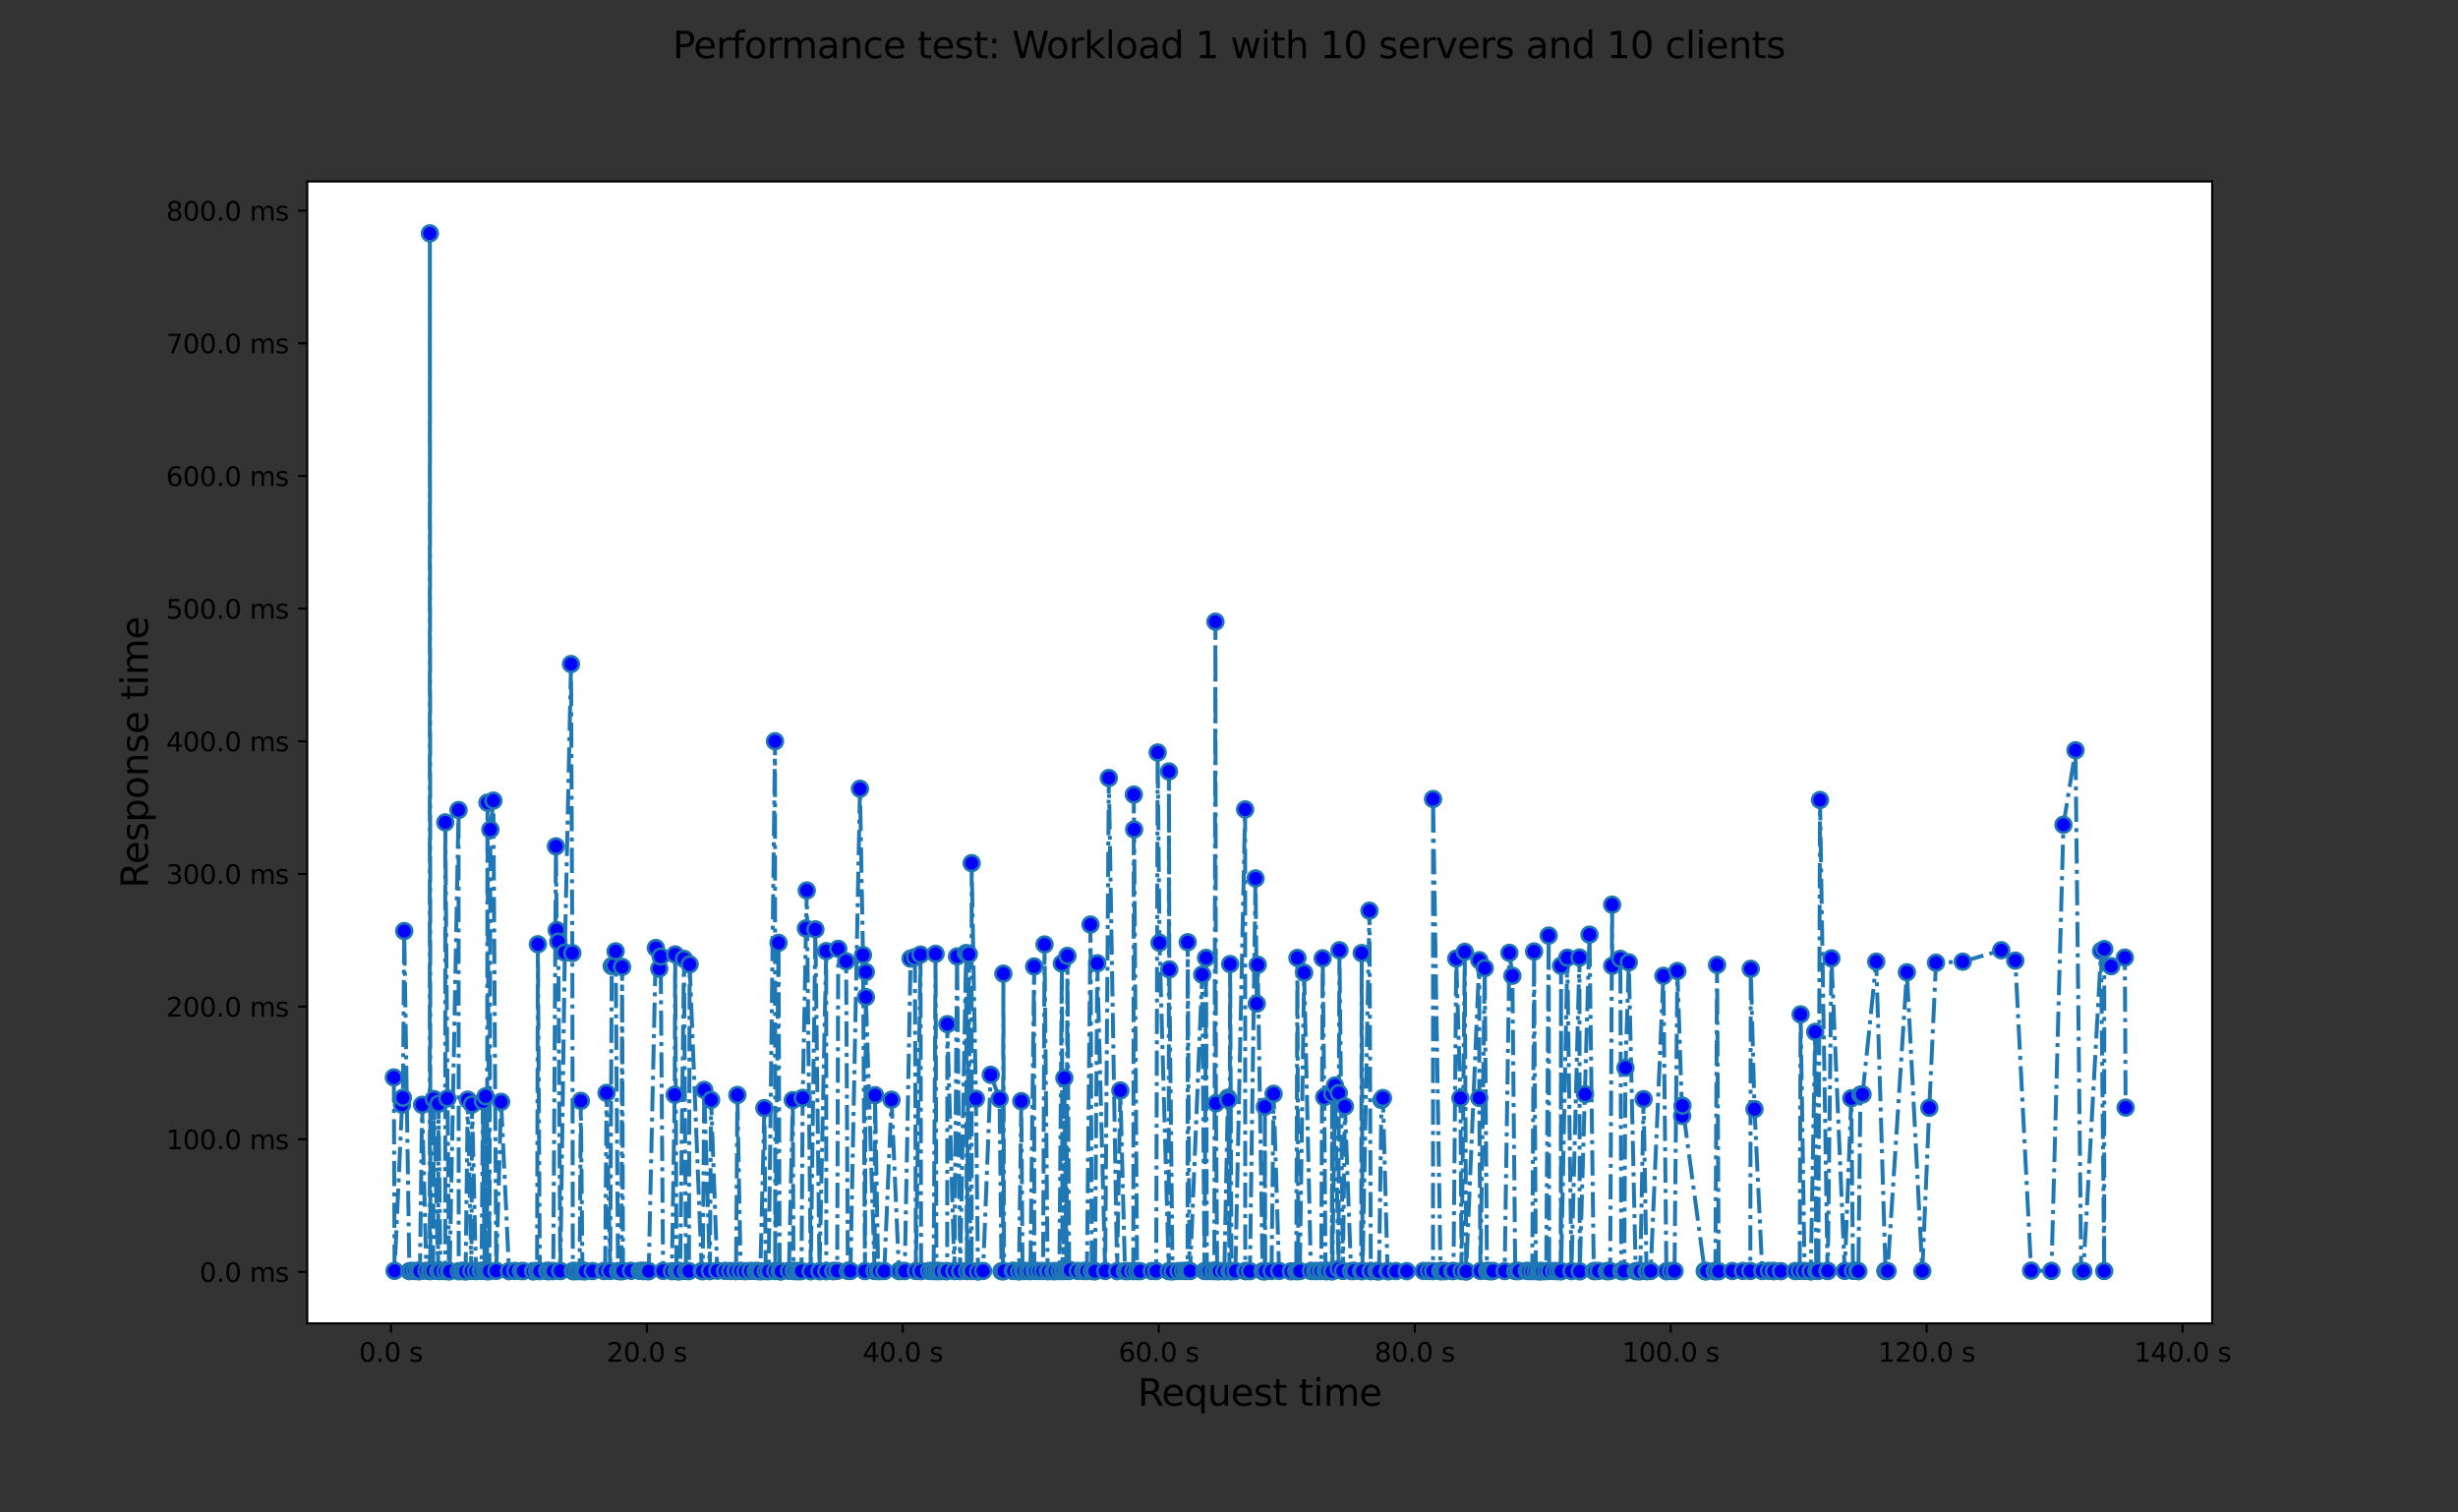 <?xml version="1.0" encoding="utf-8" standalone="no"?>
<!DOCTYPE svg PUBLIC "-//W3C//DTD SVG 1.1//EN"
  "http://www.w3.org/Graphics/SVG/1.1/DTD/svg11.dtd">
<svg xmlns:xlink="http://www.w3.org/1999/xlink" width="936pt" height="576pt" viewBox="0 0 936 576" xmlns="http://www.w3.org/2000/svg" version="1.1">
 <rect x="0" y="0" width="936" height="576" fill="#333333" stroke="none"/>
 <defs>
  <style type="text/css">*{stroke-linejoin: round; stroke-linecap: butt}</style>
 </defs>
 <g id="figure_1">
  <g id="patch_1">
   <path d="M 0 576 
L 936 576 
L 936 0 
L 0 0 
L 0 576 
z
" style="fill: none"/>
  </g>
  <g id="axes_1">
   <g id="patch_2">
    <path d="M 117 504 
L 842.4 504 
L 842.4 69.12 
L 117 69.12 
z
" style="fill: #ffffff"/>
   </g>
   <g id="matplotlib.axis_1">
    <g id="xtick_1">
     <g id="line2d_1">
      <defs>
       <path id="m70de6b85aa" d="M 0 0 
L 0 3.5 
" style="stroke: #000000; stroke-width: 0.8"/>
      </defs>
      <g>
       <use xlink:href="#m70de6b85aa" x="148.864" y="504" style="stroke: #000000; stroke-width: 0.8"/>
      </g>
     </g>
     <g id="text_1">
      <!-- 0.0 s -->
      <g transform="translate(136.719 518.598)scale(0.1 -0.1)">
       <defs>
        <path id="DejaVuSans-30" d="M 2034 4250 
Q 1547 4250 1301 3770 
Q 1056 3291 1056 2328 
Q 1056 1369 1301 889 
Q 1547 409 2034 409 
Q 2525 409 2770 889 
Q 3016 1369 3016 2328 
Q 3016 3291 2770 3770 
Q 2525 4250 2034 4250 
z
M 2034 4750 
Q 2819 4750 3233 4129 
Q 3647 3509 3647 2328 
Q 3647 1150 3233 529 
Q 2819 -91 2034 -91 
Q 1250 -91 836 529 
Q 422 1150 422 2328 
Q 422 3509 836 4129 
Q 1250 4750 2034 4750 
z
" transform="scale(0.016)"/>
        <path id="DejaVuSans-2e" d="M 684 794 
L 1344 794 
L 1344 0 
L 684 0 
L 684 794 
z
" transform="scale(0.016)"/>
        <path id="DejaVuSans-20" transform="scale(0.016)"/>
        <path id="DejaVuSans-73" d="M 2834 3397 
L 2834 2853 
Q 2591 2978 2328 3040 
Q 2066 3103 1784 3103 
Q 1356 3103 1142 2972 
Q 928 2841 928 2578 
Q 928 2378 1081 2264 
Q 1234 2150 1697 2047 
L 1894 2003 
Q 2506 1872 2764 1633 
Q 3022 1394 3022 966 
Q 3022 478 2636 193 
Q 2250 -91 1575 -91 
Q 1294 -91 989 -36 
Q 684 19 347 128 
L 347 722 
Q 666 556 975 473 
Q 1284 391 1588 391 
Q 1994 391 2212 530 
Q 2431 669 2431 922 
Q 2431 1156 2273 1281 
Q 2116 1406 1581 1522 
L 1381 1569 
Q 847 1681 609 1914 
Q 372 2147 372 2553 
Q 372 3047 722 3315 
Q 1072 3584 1716 3584 
Q 2034 3584 2315 3537 
Q 2597 3491 2834 3397 
z
" transform="scale(0.016)"/>
       </defs>
       <use xlink:href="#DejaVuSans-30"/>
       <use xlink:href="#DejaVuSans-2e" x="63.623"/>
       <use xlink:href="#DejaVuSans-30" x="95.41"/>
       <use xlink:href="#DejaVuSans-20" x="159.033"/>
       <use xlink:href="#DejaVuSans-73" x="190.82"/>
      </g>
     </g>
    </g>
    <g id="xtick_2">
     <g id="line2d_2">
      <g>
       <use xlink:href="#m70de6b85aa" x="246.332" y="504" style="stroke: #000000; stroke-width: 0.8"/>
      </g>
     </g>
     <g id="text_2">
      <!-- 20.0 s -->
      <g transform="translate(231.005 518.598)scale(0.1 -0.1)">
       <defs>
        <path id="DejaVuSans-32" d="M 1228 531 
L 3431 531 
L 3431 0 
L 469 0 
L 469 531 
Q 828 903 1448 1529 
Q 2069 2156 2228 2338 
Q 2531 2678 2651 2914 
Q 2772 3150 2772 3378 
Q 2772 3750 2511 3984 
Q 2250 4219 1831 4219 
Q 1534 4219 1204 4116 
Q 875 4013 500 3803 
L 500 4441 
Q 881 4594 1212 4672 
Q 1544 4750 1819 4750 
Q 2544 4750 2975 4387 
Q 3406 4025 3406 3419 
Q 3406 3131 3298 2873 
Q 3191 2616 2906 2266 
Q 2828 2175 2409 1742 
Q 1991 1309 1228 531 
z
" transform="scale(0.016)"/>
       </defs>
       <use xlink:href="#DejaVuSans-32"/>
       <use xlink:href="#DejaVuSans-30" x="63.623"/>
       <use xlink:href="#DejaVuSans-2e" x="127.246"/>
       <use xlink:href="#DejaVuSans-30" x="159.033"/>
       <use xlink:href="#DejaVuSans-20" x="222.656"/>
       <use xlink:href="#DejaVuSans-73" x="254.443"/>
      </g>
     </g>
    </g>
    <g id="xtick_3">
     <g id="line2d_3">
      <g>
       <use xlink:href="#m70de6b85aa" x="343.8" y="504" style="stroke: #000000; stroke-width: 0.8"/>
      </g>
     </g>
     <g id="text_3">
      <!-- 40.0 s -->
      <g transform="translate(328.473 518.598)scale(0.1 -0.1)">
       <defs>
        <path id="DejaVuSans-34" d="M 2419 4116 
L 825 1625 
L 2419 1625 
L 2419 4116 
z
M 2253 4666 
L 3047 4666 
L 3047 1625 
L 3713 1625 
L 3713 1100 
L 3047 1100 
L 3047 0 
L 2419 0 
L 2419 1100 
L 313 1100 
L 313 1709 
L 2253 4666 
z
" transform="scale(0.016)"/>
       </defs>
       <use xlink:href="#DejaVuSans-34"/>
       <use xlink:href="#DejaVuSans-30" x="63.623"/>
       <use xlink:href="#DejaVuSans-2e" x="127.246"/>
       <use xlink:href="#DejaVuSans-30" x="159.033"/>
       <use xlink:href="#DejaVuSans-20" x="222.656"/>
       <use xlink:href="#DejaVuSans-73" x="254.443"/>
      </g>
     </g>
    </g>
    <g id="xtick_4">
     <g id="line2d_4">
      <g>
       <use xlink:href="#m70de6b85aa" x="441.267" y="504" style="stroke: #000000; stroke-width: 0.8"/>
      </g>
     </g>
     <g id="text_4">
      <!-- 60.0 s -->
      <g transform="translate(425.941 518.598)scale(0.1 -0.1)">
       <defs>
        <path id="DejaVuSans-36" d="M 2113 2584 
Q 1688 2584 1439 2293 
Q 1191 2003 1191 1497 
Q 1191 994 1439 701 
Q 1688 409 2113 409 
Q 2538 409 2786 701 
Q 3034 994 3034 1497 
Q 3034 2003 2786 2293 
Q 2538 2584 2113 2584 
z
M 3366 4563 
L 3366 3988 
Q 3128 4100 2886 4159 
Q 2644 4219 2406 4219 
Q 1781 4219 1451 3797 
Q 1122 3375 1075 2522 
Q 1259 2794 1537 2939 
Q 1816 3084 2150 3084 
Q 2853 3084 3261 2657 
Q 3669 2231 3669 1497 
Q 3669 778 3244 343 
Q 2819 -91 2113 -91 
Q 1303 -91 875 529 
Q 447 1150 447 2328 
Q 447 3434 972 4092 
Q 1497 4750 2381 4750 
Q 2619 4750 2861 4703 
Q 3103 4656 3366 4563 
z
" transform="scale(0.016)"/>
       </defs>
       <use xlink:href="#DejaVuSans-36"/>
       <use xlink:href="#DejaVuSans-30" x="63.623"/>
       <use xlink:href="#DejaVuSans-2e" x="127.246"/>
       <use xlink:href="#DejaVuSans-30" x="159.033"/>
       <use xlink:href="#DejaVuSans-20" x="222.656"/>
       <use xlink:href="#DejaVuSans-73" x="254.443"/>
      </g>
     </g>
    </g>
    <g id="xtick_5">
     <g id="line2d_5">
      <g>
       <use xlink:href="#m70de6b85aa" x="538.735" y="504" style="stroke: #000000; stroke-width: 0.8"/>
      </g>
     </g>
     <g id="text_5">
      <!-- 80.0 s -->
      <g transform="translate(523.408 518.598)scale(0.1 -0.1)">
       <defs>
        <path id="DejaVuSans-38" d="M 2034 2216 
Q 1584 2216 1326 1975 
Q 1069 1734 1069 1313 
Q 1069 891 1326 650 
Q 1584 409 2034 409 
Q 2484 409 2743 651 
Q 3003 894 3003 1313 
Q 3003 1734 2745 1975 
Q 2488 2216 2034 2216 
z
M 1403 2484 
Q 997 2584 770 2862 
Q 544 3141 544 3541 
Q 544 4100 942 4425 
Q 1341 4750 2034 4750 
Q 2731 4750 3128 4425 
Q 3525 4100 3525 3541 
Q 3525 3141 3298 2862 
Q 3072 2584 2669 2484 
Q 3125 2378 3379 2068 
Q 3634 1759 3634 1313 
Q 3634 634 3220 271 
Q 2806 -91 2034 -91 
Q 1263 -91 848 271 
Q 434 634 434 1313 
Q 434 1759 690 2068 
Q 947 2378 1403 2484 
z
M 1172 3481 
Q 1172 3119 1398 2916 
Q 1625 2713 2034 2713 
Q 2441 2713 2670 2916 
Q 2900 3119 2900 3481 
Q 2900 3844 2670 4047 
Q 2441 4250 2034 4250 
Q 1625 4250 1398 4047 
Q 1172 3844 1172 3481 
z
" transform="scale(0.016)"/>
       </defs>
       <use xlink:href="#DejaVuSans-38"/>
       <use xlink:href="#DejaVuSans-30" x="63.623"/>
       <use xlink:href="#DejaVuSans-2e" x="127.246"/>
       <use xlink:href="#DejaVuSans-30" x="159.033"/>
       <use xlink:href="#DejaVuSans-20" x="222.656"/>
       <use xlink:href="#DejaVuSans-73" x="254.443"/>
      </g>
     </g>
    </g>
    <g id="xtick_6">
     <g id="line2d_6">
      <g>
       <use xlink:href="#m70de6b85aa" x="636.203" y="504" style="stroke: #000000; stroke-width: 0.8"/>
      </g>
     </g>
     <g id="text_6">
      <!-- 100.0 s -->
      <g transform="translate(617.695 518.598)scale(0.1 -0.1)">
       <defs>
        <path id="DejaVuSans-31" d="M 794 531 
L 1825 531 
L 1825 4091 
L 703 3866 
L 703 4441 
L 1819 4666 
L 2450 4666 
L 2450 531 
L 3481 531 
L 3481 0 
L 794 0 
L 794 531 
z
" transform="scale(0.016)"/>
       </defs>
       <use xlink:href="#DejaVuSans-31"/>
       <use xlink:href="#DejaVuSans-30" x="63.623"/>
       <use xlink:href="#DejaVuSans-30" x="127.246"/>
       <use xlink:href="#DejaVuSans-2e" x="190.869"/>
       <use xlink:href="#DejaVuSans-30" x="222.656"/>
       <use xlink:href="#DejaVuSans-20" x="286.279"/>
       <use xlink:href="#DejaVuSans-73" x="318.066"/>
      </g>
     </g>
    </g>
    <g id="xtick_7">
     <g id="line2d_7">
      <g>
       <use xlink:href="#m70de6b85aa" x="733.67" y="504" style="stroke: #000000; stroke-width: 0.8"/>
      </g>
     </g>
     <g id="text_7">
      <!-- 120.0 s -->
      <g transform="translate(715.163 518.598)scale(0.1 -0.1)">
       <use xlink:href="#DejaVuSans-31"/>
       <use xlink:href="#DejaVuSans-32" x="63.623"/>
       <use xlink:href="#DejaVuSans-30" x="127.246"/>
       <use xlink:href="#DejaVuSans-2e" x="190.869"/>
       <use xlink:href="#DejaVuSans-30" x="222.656"/>
       <use xlink:href="#DejaVuSans-20" x="286.279"/>
       <use xlink:href="#DejaVuSans-73" x="318.066"/>
      </g>
     </g>
    </g>
    <g id="xtick_8">
     <g id="line2d_8">
      <g>
       <use xlink:href="#m70de6b85aa" x="831.138" y="504" style="stroke: #000000; stroke-width: 0.8"/>
      </g>
     </g>
     <g id="text_8">
      <!-- 140.0 s -->
      <g transform="translate(812.63 518.598)scale(0.1 -0.1)">
       <use xlink:href="#DejaVuSans-31"/>
       <use xlink:href="#DejaVuSans-34" x="63.623"/>
       <use xlink:href="#DejaVuSans-30" x="127.246"/>
       <use xlink:href="#DejaVuSans-2e" x="190.869"/>
       <use xlink:href="#DejaVuSans-30" x="222.656"/>
       <use xlink:href="#DejaVuSans-20" x="286.279"/>
       <use xlink:href="#DejaVuSans-73" x="318.066"/>
      </g>
     </g>
    </g>
    <g id="text_9">
     <!-- Request time -->
     <g transform="translate(433.227 535.316)scale(0.14 -0.14)">
      <defs>
       <path id="DejaVuSans-52" d="M 2841 2188 
Q 3044 2119 3236 1894 
Q 3428 1669 3622 1275 
L 4263 0 
L 3584 0 
L 2988 1197 
Q 2756 1666 2539 1819 
Q 2322 1972 1947 1972 
L 1259 1972 
L 1259 0 
L 628 0 
L 628 4666 
L 2053 4666 
Q 2853 4666 3247 4331 
Q 3641 3997 3641 3322 
Q 3641 2881 3436 2590 
Q 3231 2300 2841 2188 
z
M 1259 4147 
L 1259 2491 
L 2053 2491 
Q 2509 2491 2742 2702 
Q 2975 2913 2975 3322 
Q 2975 3731 2742 3939 
Q 2509 4147 2053 4147 
L 1259 4147 
z
" transform="scale(0.016)"/>
       <path id="DejaVuSans-65" d="M 3597 1894 
L 3597 1613 
L 953 1613 
Q 991 1019 1311 708 
Q 1631 397 2203 397 
Q 2534 397 2845 478 
Q 3156 559 3463 722 
L 3463 178 
Q 3153 47 2828 -22 
Q 2503 -91 2169 -91 
Q 1331 -91 842 396 
Q 353 884 353 1716 
Q 353 2575 817 3079 
Q 1281 3584 2069 3584 
Q 2775 3584 3186 3129 
Q 3597 2675 3597 1894 
z
M 3022 2063 
Q 3016 2534 2758 2815 
Q 2500 3097 2075 3097 
Q 1594 3097 1305 2825 
Q 1016 2553 972 2059 
L 3022 2063 
z
" transform="scale(0.016)"/>
       <path id="DejaVuSans-71" d="M 947 1747 
Q 947 1113 1208 752 
Q 1469 391 1925 391 
Q 2381 391 2643 752 
Q 2906 1113 2906 1747 
Q 2906 2381 2643 2742 
Q 2381 3103 1925 3103 
Q 1469 3103 1208 2742 
Q 947 2381 947 1747 
z
M 2906 525 
Q 2725 213 2448 61 
Q 2172 -91 1784 -91 
Q 1150 -91 751 415 
Q 353 922 353 1747 
Q 353 2572 751 3078 
Q 1150 3584 1784 3584 
Q 2172 3584 2448 3432 
Q 2725 3281 2906 2969 
L 2906 3500 
L 3481 3500 
L 3481 -1331 
L 2906 -1331 
L 2906 525 
z
" transform="scale(0.016)"/>
       <path id="DejaVuSans-75" d="M 544 1381 
L 544 3500 
L 1119 3500 
L 1119 1403 
Q 1119 906 1312 657 
Q 1506 409 1894 409 
Q 2359 409 2629 706 
Q 2900 1003 2900 1516 
L 2900 3500 
L 3475 3500 
L 3475 0 
L 2900 0 
L 2900 538 
Q 2691 219 2414 64 
Q 2138 -91 1772 -91 
Q 1169 -91 856 284 
Q 544 659 544 1381 
z
M 1991 3584 
L 1991 3584 
z
" transform="scale(0.016)"/>
       <path id="DejaVuSans-74" d="M 1172 4494 
L 1172 3500 
L 2356 3500 
L 2356 3053 
L 1172 3053 
L 1172 1153 
Q 1172 725 1289 603 
Q 1406 481 1766 481 
L 2356 481 
L 2356 0 
L 1766 0 
Q 1100 0 847 248 
Q 594 497 594 1153 
L 594 3053 
L 172 3053 
L 172 3500 
L 594 3500 
L 594 4494 
L 1172 4494 
z
" transform="scale(0.016)"/>
       <path id="DejaVuSans-69" d="M 603 3500 
L 1178 3500 
L 1178 0 
L 603 0 
L 603 3500 
z
M 603 4863 
L 1178 4863 
L 1178 4134 
L 603 4134 
L 603 4863 
z
" transform="scale(0.016)"/>
       <path id="DejaVuSans-6d" d="M 3328 2828 
Q 3544 3216 3844 3400 
Q 4144 3584 4550 3584 
Q 5097 3584 5394 3201 
Q 5691 2819 5691 2113 
L 5691 0 
L 5113 0 
L 5113 2094 
Q 5113 2597 4934 2840 
Q 4756 3084 4391 3084 
Q 3944 3084 3684 2787 
Q 3425 2491 3425 1978 
L 3425 0 
L 2847 0 
L 2847 2094 
Q 2847 2600 2669 2842 
Q 2491 3084 2119 3084 
Q 1678 3084 1418 2786 
Q 1159 2488 1159 1978 
L 1159 0 
L 581 0 
L 581 3500 
L 1159 3500 
L 1159 2956 
Q 1356 3278 1631 3431 
Q 1906 3584 2284 3584 
Q 2666 3584 2933 3390 
Q 3200 3197 3328 2828 
z
" transform="scale(0.016)"/>
      </defs>
      <use xlink:href="#DejaVuSans-52"/>
      <use xlink:href="#DejaVuSans-65" x="64.982"/>
      <use xlink:href="#DejaVuSans-71" x="126.506"/>
      <use xlink:href="#DejaVuSans-75" x="189.982"/>
      <use xlink:href="#DejaVuSans-65" x="253.361"/>
      <use xlink:href="#DejaVuSans-73" x="314.885"/>
      <use xlink:href="#DejaVuSans-74" x="366.984"/>
      <use xlink:href="#DejaVuSans-20" x="406.193"/>
      <use xlink:href="#DejaVuSans-74" x="437.98"/>
      <use xlink:href="#DejaVuSans-69" x="477.189"/>
      <use xlink:href="#DejaVuSans-6d" x="504.973"/>
      <use xlink:href="#DejaVuSans-65" x="602.385"/>
     </g>
    </g>
   </g>
   <g id="matplotlib.axis_2">
    <g id="ytick_1">
     <g id="line2d_9">
      <defs>
       <path id="m3e59d6fe0a" d="M 0 0 
L -3.5 0 
" style="stroke: #000000; stroke-width: 0.8"/>
      </defs>
      <g>
       <use xlink:href="#m3e59d6fe0a" x="117" y="484.399" style="stroke: #000000; stroke-width: 0.8"/>
      </g>
     </g>
     <g id="text_10">
      <!-- 0.0 ms -->
      <g transform="translate(75.969 488.198)scale(0.1 -0.1)">
       <use xlink:href="#DejaVuSans-30"/>
       <use xlink:href="#DejaVuSans-2e" x="63.623"/>
       <use xlink:href="#DejaVuSans-30" x="95.41"/>
       <use xlink:href="#DejaVuSans-20" x="159.033"/>
       <use xlink:href="#DejaVuSans-6d" x="190.82"/>
       <use xlink:href="#DejaVuSans-73" x="288.232"/>
      </g>
     </g>
    </g>
    <g id="ytick_2">
     <g id="line2d_10">
      <g>
       <use xlink:href="#m3e59d6fe0a" x="117" y="433.878" style="stroke: #000000; stroke-width: 0.8"/>
      </g>
     </g>
     <g id="text_11">
      <!-- 100.0 ms -->
      <g transform="translate(63.244 437.678)scale(0.1 -0.1)">
       <use xlink:href="#DejaVuSans-31"/>
       <use xlink:href="#DejaVuSans-30" x="63.623"/>
       <use xlink:href="#DejaVuSans-30" x="127.246"/>
       <use xlink:href="#DejaVuSans-2e" x="190.869"/>
       <use xlink:href="#DejaVuSans-30" x="222.656"/>
       <use xlink:href="#DejaVuSans-20" x="286.279"/>
       <use xlink:href="#DejaVuSans-6d" x="318.066"/>
       <use xlink:href="#DejaVuSans-73" x="415.479"/>
      </g>
     </g>
    </g>
    <g id="ytick_3">
     <g id="line2d_11">
      <g>
       <use xlink:href="#m3e59d6fe0a" x="117" y="383.358" style="stroke: #000000; stroke-width: 0.8"/>
      </g>
     </g>
     <g id="text_12">
      <!-- 200.0 ms -->
      <g transform="translate(63.244 387.157)scale(0.1 -0.1)">
       <use xlink:href="#DejaVuSans-32"/>
       <use xlink:href="#DejaVuSans-30" x="63.623"/>
       <use xlink:href="#DejaVuSans-30" x="127.246"/>
       <use xlink:href="#DejaVuSans-2e" x="190.869"/>
       <use xlink:href="#DejaVuSans-30" x="222.656"/>
       <use xlink:href="#DejaVuSans-20" x="286.279"/>
       <use xlink:href="#DejaVuSans-6d" x="318.066"/>
       <use xlink:href="#DejaVuSans-73" x="415.479"/>
      </g>
     </g>
    </g>
    <g id="ytick_4">
     <g id="line2d_12">
      <g>
       <use xlink:href="#m3e59d6fe0a" x="117" y="332.837" style="stroke: #000000; stroke-width: 0.8"/>
      </g>
     </g>
     <g id="text_13">
      <!-- 300.0 ms -->
      <g transform="translate(63.244 336.636)scale(0.1 -0.1)">
       <defs>
        <path id="DejaVuSans-33" d="M 2597 2516 
Q 3050 2419 3304 2112 
Q 3559 1806 3559 1356 
Q 3559 666 3084 287 
Q 2609 -91 1734 -91 
Q 1441 -91 1130 -33 
Q 819 25 488 141 
L 488 750 
Q 750 597 1062 519 
Q 1375 441 1716 441 
Q 2309 441 2620 675 
Q 2931 909 2931 1356 
Q 2931 1769 2642 2001 
Q 2353 2234 1838 2234 
L 1294 2234 
L 1294 2753 
L 1863 2753 
Q 2328 2753 2575 2939 
Q 2822 3125 2822 3475 
Q 2822 3834 2567 4026 
Q 2313 4219 1838 4219 
Q 1578 4219 1281 4162 
Q 984 4106 628 3988 
L 628 4550 
Q 988 4650 1302 4700 
Q 1616 4750 1894 4750 
Q 2613 4750 3031 4423 
Q 3450 4097 3450 3541 
Q 3450 3153 3228 2886 
Q 3006 2619 2597 2516 
z
" transform="scale(0.016)"/>
       </defs>
       <use xlink:href="#DejaVuSans-33"/>
       <use xlink:href="#DejaVuSans-30" x="63.623"/>
       <use xlink:href="#DejaVuSans-30" x="127.246"/>
       <use xlink:href="#DejaVuSans-2e" x="190.869"/>
       <use xlink:href="#DejaVuSans-30" x="222.656"/>
       <use xlink:href="#DejaVuSans-20" x="286.279"/>
       <use xlink:href="#DejaVuSans-6d" x="318.066"/>
       <use xlink:href="#DejaVuSans-73" x="415.479"/>
      </g>
     </g>
    </g>
    <g id="ytick_5">
     <g id="line2d_13">
      <g>
       <use xlink:href="#m3e59d6fe0a" x="117" y="282.316" style="stroke: #000000; stroke-width: 0.8"/>
      </g>
     </g>
     <g id="text_14">
      <!-- 400.0 ms -->
      <g transform="translate(63.244 286.115)scale(0.1 -0.1)">
       <use xlink:href="#DejaVuSans-34"/>
       <use xlink:href="#DejaVuSans-30" x="63.623"/>
       <use xlink:href="#DejaVuSans-30" x="127.246"/>
       <use xlink:href="#DejaVuSans-2e" x="190.869"/>
       <use xlink:href="#DejaVuSans-30" x="222.656"/>
       <use xlink:href="#DejaVuSans-20" x="286.279"/>
       <use xlink:href="#DejaVuSans-6d" x="318.066"/>
       <use xlink:href="#DejaVuSans-73" x="415.479"/>
      </g>
     </g>
    </g>
    <g id="ytick_6">
     <g id="line2d_14">
      <g>
       <use xlink:href="#m3e59d6fe0a" x="117" y="231.795" style="stroke: #000000; stroke-width: 0.8"/>
      </g>
     </g>
     <g id="text_15">
      <!-- 500.0 ms -->
      <g transform="translate(63.244 235.594)scale(0.1 -0.1)">
       <defs>
        <path id="DejaVuSans-35" d="M 691 4666 
L 3169 4666 
L 3169 4134 
L 1269 4134 
L 1269 2991 
Q 1406 3038 1543 3061 
Q 1681 3084 1819 3084 
Q 2600 3084 3056 2656 
Q 3513 2228 3513 1497 
Q 3513 744 3044 326 
Q 2575 -91 1722 -91 
Q 1428 -91 1123 -41 
Q 819 9 494 109 
L 494 744 
Q 775 591 1075 516 
Q 1375 441 1709 441 
Q 2250 441 2565 725 
Q 2881 1009 2881 1497 
Q 2881 1984 2565 2268 
Q 2250 2553 1709 2553 
Q 1456 2553 1204 2497 
Q 953 2441 691 2322 
L 691 4666 
z
" transform="scale(0.016)"/>
       </defs>
       <use xlink:href="#DejaVuSans-35"/>
       <use xlink:href="#DejaVuSans-30" x="63.623"/>
       <use xlink:href="#DejaVuSans-30" x="127.246"/>
       <use xlink:href="#DejaVuSans-2e" x="190.869"/>
       <use xlink:href="#DejaVuSans-30" x="222.656"/>
       <use xlink:href="#DejaVuSans-20" x="286.279"/>
       <use xlink:href="#DejaVuSans-6d" x="318.066"/>
       <use xlink:href="#DejaVuSans-73" x="415.479"/>
      </g>
     </g>
    </g>
    <g id="ytick_7">
     <g id="line2d_15">
      <g>
       <use xlink:href="#m3e59d6fe0a" x="117" y="181.274" style="stroke: #000000; stroke-width: 0.8"/>
      </g>
     </g>
     <g id="text_16">
      <!-- 600.0 ms -->
      <g transform="translate(63.244 185.074)scale(0.1 -0.1)">
       <use xlink:href="#DejaVuSans-36"/>
       <use xlink:href="#DejaVuSans-30" x="63.623"/>
       <use xlink:href="#DejaVuSans-30" x="127.246"/>
       <use xlink:href="#DejaVuSans-2e" x="190.869"/>
       <use xlink:href="#DejaVuSans-30" x="222.656"/>
       <use xlink:href="#DejaVuSans-20" x="286.279"/>
       <use xlink:href="#DejaVuSans-6d" x="318.066"/>
       <use xlink:href="#DejaVuSans-73" x="415.479"/>
      </g>
     </g>
    </g>
    <g id="ytick_8">
     <g id="line2d_16">
      <g>
       <use xlink:href="#m3e59d6fe0a" x="117" y="130.754" style="stroke: #000000; stroke-width: 0.8"/>
      </g>
     </g>
     <g id="text_17">
      <!-- 700.0 ms -->
      <g transform="translate(63.244 134.553)scale(0.1 -0.1)">
       <defs>
        <path id="DejaVuSans-37" d="M 525 4666 
L 3525 4666 
L 3525 4397 
L 1831 0 
L 1172 0 
L 2766 4134 
L 525 4134 
L 525 4666 
z
" transform="scale(0.016)"/>
       </defs>
       <use xlink:href="#DejaVuSans-37"/>
       <use xlink:href="#DejaVuSans-30" x="63.623"/>
       <use xlink:href="#DejaVuSans-30" x="127.246"/>
       <use xlink:href="#DejaVuSans-2e" x="190.869"/>
       <use xlink:href="#DejaVuSans-30" x="222.656"/>
       <use xlink:href="#DejaVuSans-20" x="286.279"/>
       <use xlink:href="#DejaVuSans-6d" x="318.066"/>
       <use xlink:href="#DejaVuSans-73" x="415.479"/>
      </g>
     </g>
    </g>
    <g id="ytick_9">
     <g id="line2d_17">
      <g>
       <use xlink:href="#m3e59d6fe0a" x="117" y="80.233" style="stroke: #000000; stroke-width: 0.8"/>
      </g>
     </g>
     <g id="text_18">
      <!-- 800.0 ms -->
      <g transform="translate(63.244 84.032)scale(0.1 -0.1)">
       <use xlink:href="#DejaVuSans-38"/>
       <use xlink:href="#DejaVuSans-30" x="63.623"/>
       <use xlink:href="#DejaVuSans-30" x="127.246"/>
       <use xlink:href="#DejaVuSans-2e" x="190.869"/>
       <use xlink:href="#DejaVuSans-30" x="222.656"/>
       <use xlink:href="#DejaVuSans-20" x="286.279"/>
       <use xlink:href="#DejaVuSans-6d" x="318.066"/>
       <use xlink:href="#DejaVuSans-73" x="415.479"/>
      </g>
     </g>
    </g>
    <g id="text_19">
     <!-- Response time -->
     <g transform="translate(56.332 338.219)rotate(-90)scale(0.14 -0.14)">
      <defs>
       <path id="DejaVuSans-70" d="M 1159 525 
L 1159 -1331 
L 581 -1331 
L 581 3500 
L 1159 3500 
L 1159 2969 
Q 1341 3281 1617 3432 
Q 1894 3584 2278 3584 
Q 2916 3584 3314 3078 
Q 3713 2572 3713 1747 
Q 3713 922 3314 415 
Q 2916 -91 2278 -91 
Q 1894 -91 1617 61 
Q 1341 213 1159 525 
z
M 3116 1747 
Q 3116 2381 2855 2742 
Q 2594 3103 2138 3103 
Q 1681 3103 1420 2742 
Q 1159 2381 1159 1747 
Q 1159 1113 1420 752 
Q 1681 391 2138 391 
Q 2594 391 2855 752 
Q 3116 1113 3116 1747 
z
" transform="scale(0.016)"/>
       <path id="DejaVuSans-6f" d="M 1959 3097 
Q 1497 3097 1228 2736 
Q 959 2375 959 1747 
Q 959 1119 1226 758 
Q 1494 397 1959 397 
Q 2419 397 2687 759 
Q 2956 1122 2956 1747 
Q 2956 2369 2687 2733 
Q 2419 3097 1959 3097 
z
M 1959 3584 
Q 2709 3584 3137 3096 
Q 3566 2609 3566 1747 
Q 3566 888 3137 398 
Q 2709 -91 1959 -91 
Q 1206 -91 779 398 
Q 353 888 353 1747 
Q 353 2609 779 3096 
Q 1206 3584 1959 3584 
z
" transform="scale(0.016)"/>
       <path id="DejaVuSans-6e" d="M 3513 2113 
L 3513 0 
L 2938 0 
L 2938 2094 
Q 2938 2591 2744 2837 
Q 2550 3084 2163 3084 
Q 1697 3084 1428 2787 
Q 1159 2491 1159 1978 
L 1159 0 
L 581 0 
L 581 3500 
L 1159 3500 
L 1159 2956 
Q 1366 3272 1645 3428 
Q 1925 3584 2291 3584 
Q 2894 3584 3203 3211 
Q 3513 2838 3513 2113 
z
" transform="scale(0.016)"/>
      </defs>
      <use xlink:href="#DejaVuSans-52"/>
      <use xlink:href="#DejaVuSans-65" x="64.982"/>
      <use xlink:href="#DejaVuSans-73" x="126.506"/>
      <use xlink:href="#DejaVuSans-70" x="178.605"/>
      <use xlink:href="#DejaVuSans-6f" x="242.082"/>
      <use xlink:href="#DejaVuSans-6e" x="303.264"/>
      <use xlink:href="#DejaVuSans-73" x="366.643"/>
      <use xlink:href="#DejaVuSans-65" x="418.742"/>
      <use xlink:href="#DejaVuSans-20" x="480.266"/>
      <use xlink:href="#DejaVuSans-74" x="512.053"/>
      <use xlink:href="#DejaVuSans-69" x="551.262"/>
      <use xlink:href="#DejaVuSans-6d" x="579.045"/>
      <use xlink:href="#DejaVuSans-65" x="676.457"/>
     </g>
    </g>
   </g>
   <g id="line2d_18">
    <path d="M 149.973 410.329 
L 150.25 483.978 
L 153.102 420.706 
L 153.421 418.083 
L 153.931 354.578 
L 155.891 484.103 
L 156.834 484.014 
L 159.922 484.082 
L 160.729 420.741 
L 162.356 483.965 
L 163.665 484.083 
L 163.695 88.887 
L 163.886 484.038 
L 164.947 483.923 
L 165.203 418.547 
L 166.832 484.043 
L 166.982 420.361 
L 167.718 484.065 
L 169.555 484.105 
L 169.561 313.204 
L 170.967 484.121 
L 171.233 484.136 
L 174.618 308.494 
L 174.672 484.13 
L 176.229 484.002 
L 177.268 484.039 
L 177.304 484.207 
L 178.112 418.791 
L 179.497 484.019 
L 179.761 420.615 
L 181.254 484.089 
L 183.385 484.04 
L 183.891 419.424 
L 184.578 483.92 
L 184.936 417.51 
L 185.228 484.063 
L 185.477 484.106 
L 185.615 305.668 
L 186.368 484.1 
L 186.733 315.922 
L 187.881 304.892 
L 188.967 483.984 
L 190.817 419.63 
L 193.832 484.103 
L 196.184 484.028 
L 199.3 484.062 
L 204.515 484.022 
L 204.82 359.608 
L 205.569 484.108 
L 209.847 484.071 
L 210.682 484.071 
L 211.692 322.324 
L 211.997 354.213 
L 212.593 358.609 
L 213.357 484.044 
L 213.374 484.035 
L 215.08 362.772 
L 217.441 252.898 
L 217.941 362.959 
L 218.129 484.032 
L 218.277 484.143 
L 218.671 484.057 
L 220.718 484.037 
L 221.178 419.251 
L 221.794 484.128 
L 222.21 483.985 
L 222.896 484.137 
L 230.447 484.035 
L 230.975 416.225 
L 232.346 484.045 
L 232.949 367.91 
L 233.934 367.697 
L 234.431 362.303 
L 235.35 484.083 
L 236.663 484.097 
L 236.896 368.252 
L 237.237 484.048 
L 243.575 484.012 
L 247.022 484.101 
L 249.747 361.027 
L 251.042 368.909 
L 251.584 364.29 
L 252.5 484.016 
L 255.849 484.124 
L 256.928 416.917 
L 257.11 363.484 
L 257.62 484.079 
L 258.992 484.078 
L 260.463 365.176 
L 261.208 484.047 
L 262.346 484.098 
L 262.614 367.267 
L 267.238 484.058 
L 267.597 484.114 
L 268.18 415.087 
L 270.31 484.088 
L 270.781 418.896 
L 273.134 483.949 
L 280.288 484.053 
L 280.791 417.005 
L 282.038 484.028 
L 283.839 484.14 
L 285.807 484.016 
L 288.614 484.048 
L 289.546 484.175 
L 291.072 422.018 
L 291.581 484.092 
L 292.709 484.11 
L 295.119 282.298 
L 295.195 484.052 
L 296.462 359.067 
L 296.889 484.034 
L 297.199 484.193 
L 297.479 484.128 
L 300.437 484.012 
L 301.89 418.973 
L 302.153 483.978 
L 302.659 484.088 
L 305.202 484.086 
L 305.666 418.111 
L 307.22 339.12 
L 308.729 484.156 
L 310.498 353.953 
L 312.062 484.149 
L 314.622 362.225 
L 314.649 484.119 
L 318.799 484.004 
L 319.207 361.347 
L 322.207 366.103 
L 322.848 484.008 
L 323.847 484.037 
L 327.474 300.382 
L 328.62 363.717 
L 329.378 484.092 
L 329.705 370.194 
L 329.728 379.731 
L 333.042 484.057 
L 333.221 417.091 
L 334.404 484.037 
L 334.921 484.096 
L 336.738 484.077 
L 339.49 418.824 
L 342.315 484.046 
L 342.529 484.063 
L 344.525 484.053 
L 346.755 365.074 
L 348.4 364.523 
L 348.768 484.054 
L 350.528 363.551 
L 350.751 484.09 
L 355.524 484.062 
L 356.266 363.251 
L 356.594 484.056 
L 358.492 484.085 
L 360.697 484.072 
L 360.741 390.037 
L 363.416 484.079 
L 364.447 364.238 
L 365.608 484.096 
L 367.89 362.943 
L 368.185 484.062 
L 368.938 363.387 
L 369.472 483.999 
L 369.985 484.06 
L 370 328.722 
L 371.63 418.45 
L 372.419 484.233 
L 374.355 484.02 
L 377.265 409.324 
L 380.637 418.496 
L 381.372 484.114 
L 381.901 484.129 
L 382.078 370.81 
L 382.333 484.07 
L 385.974 484.049 
L 388.026 484.213 
L 388.906 419.352 
L 389.382 483.952 
L 390.008 484.056 
L 392.374 484.108 
L 393.8 368.073 
L 393.851 483.977 
L 395.821 484.062 
L 397.208 484.045 
L 397.756 359.694 
L 398.931 484.107 
L 399.31 484.068 
L 401.866 484.083 
L 403.422 484.074 
L 404.36 366.928 
L 404.592 484.058 
L 405.067 484.039 
L 405.305 410.541 
L 406.119 484.025 
L 406.476 364.029 
L 407.128 484.059 
L 407.58 483.692 
L 410.391 484.032 
L 413.897 484.057 
L 415.265 352.103 
L 415.737 484.07 
L 416.989 484.12 
L 417.833 366.849 
L 420.838 484.043 
L 422.245 296.293 
L 425.375 484.108 
L 426.619 415.304 
L 428.4 484.064 
L 429.408 484.115 
L 431.561 484.077 
L 431.751 302.613 
L 431.881 315.888 
L 432.989 484.083 
L 434.14 484.102 
L 440.277 484.069 
L 440.835 286.576 
L 441.544 359.032 
L 445.062 484.116 
L 445.126 293.799 
L 445.268 369.185 
L 446.487 484.213 
L 450.438 484.018 
L 452.212 484.004 
L 452.271 358.836 
L 452.96 484.033 
L 453.18 484.037 
L 457.791 371.176 
L 458.667 484.057 
L 459.268 364.804 
L 459.565 484.053 
L 462.405 484.016 
L 462.835 236.775 
L 463.008 420.203 
L 463.503 484.05 
L 464.346 484.107 
L 466.229 484.12 
L 467.579 418.06 
L 467.755 418.893 
L 468.145 484.062 
L 468.431 367.159 
L 468.943 484.102 
L 470.438 484.054 
L 474.138 308.261 
L 474.194 484.045 
L 474.403 484.099 
L 475.96 484.107 
L 478.097 334.551 
L 478.578 382.222 
L 478.956 367.425 
L 480.782 484.136 
L 481.613 484.135 
L 481.659 421.479 
L 481.803 484.102 
L 484.209 484.038 
L 484.98 416.578 
L 487.074 484.03 
L 493.61 484.109 
L 494.047 364.821 
L 494.383 484.057 
L 494.963 484.07 
L 496.617 370.446 
L 499.187 484.046 
L 503.128 484.037 
L 503.673 364.971 
L 504.269 417.811 
L 504.751 484.074 
L 505.719 484.053 
L 507.173 484.12 
L 507.299 416.523 
L 507.348 484.16 
L 508.346 413.401 
L 509.729 483.272 
L 509.804 416.262 
L 510.064 361.895 
L 511.381 484.03 
L 512.143 421.373 
L 514.485 484.083 
L 515.648 484.034 
L 518.336 484.098 
L 518.524 362.968 
L 518.85 484.069 
L 521.486 346.829 
L 521.993 484.08 
L 525.144 484.17 
L 526.062 418.894 
L 526.622 418.163 
L 528.367 484.05 
L 528.782 484.157 
L 531.601 484.08 
L 535.688 484.105 
L 545.688 484.076 
L 545.708 304.299 
L 548.553 484.085 
L 553.491 484.036 
L 554.534 365.056 
L 556.123 418.197 
L 556.561 484.092 
L 557.78 362.5 
L 558.308 484.201 
L 563.306 365.676 
L 563.309 418.132 
L 563.765 484.037 
L 565.395 368.699 
L 566.229 483.969 
L 567.924 484.173 
L 568.533 484.026 
L 572.966 484.087 
L 574.775 362.875 
L 575.917 371.611 
L 576.99 484.075 
L 578.47 484.042 
L 583.483 484.069 
L 584.173 362.366 
L 584.839 484.076 
L 586.279 484.08 
L 588.792 484.086 
L 589.734 356.306 
L 589.929 484.056 
L 594.314 484.1 
L 594.44 367.812 
L 594.451 484.113 
L 596.836 364.736 
L 598.403 484.08 
L 601.451 364.66 
L 601.559 484.173 
L 605.269 355.957 
L 606.911 484.084 
L 608.725 484.036 
L 613.143 484.032 
L 613.9 344.554 
L 613.934 367.791 
L 617.031 365.165 
L 617.39 484.111 
L 617.508 484.021 
L 618.043 484.127 
L 618.499 484.064 
L 618.979 406.639 
L 620.246 366.495 
L 622.871 484.09 
L 624.608 484.109 
L 625.881 418.578 
L 626.99 484.097 
L 628.586 484.034 
L 633.412 371.637 
L 634.551 484.151 
L 637.65 484.062 
L 638.736 369.811 
L 640.555 424.977 
L 640.68 421.075 
L 649.151 484.056 
L 649.962 484.082 
L 653.215 484.101 
L 653.855 367.455 
L 654.474 484.133 
L 663.701 484.02 
L 666.509 484.05 
L 666.683 368.955 
L 668.111 422.398 
L 671.061 484.06 
L 675.43 484.054 
L 675.498 484.098 
L 683.595 484.082 
L 685.318 484.004 
L 685.664 386.324 
L 687.187 484.023 
L 689.533 484.148 
L 691.226 392.991 
L 691.615 483.98 
L 692.43 484.044 
L 693.057 304.668 
L 695.92 484.038 
L 696.016 484.012 
L 697.411 364.987 
L 702.463 484.023 
L 704.958 418.285 
L 705.621 483.999 
L 707.25 483.924 
L 707.662 484.118 
L 708.435 416.898 
L 709.256 416.791 
L 714.473 366.246 
L 718.006 484.044 
L 718.027 484.017 
L 718.795 484.066 
L 726.139 370.279 
L 732.007 484.025 
L 734.667 421.893 
L 737.221 366.636 
L 747.403 366.232 
L 762.076 361.889 
L 767.415 365.841 
L 773.449 483.901 
L 781.182 484.018 
L 785.751 314.1 
L 790.353 285.722 
L 792.51 484.129 
L 793.344 484.065 
L 800.089 362.167 
L 801.271 484.051 
L 801.298 361.453 
L 803.929 367.965 
L 809.132 364.687 
L 809.427 421.809 
L 809.427 421.809 
" clip-path="url(#pe09e39da28)" style="fill: none; stroke-dasharray: 9.6,2.4,1.5,2.4; stroke-dashoffset: 0; stroke: #1f77b4; stroke-width: 1.5"/>
    <defs>
     <path id="m4871f3dc62" d="M 0 3 
C 0.796 3 1.559 2.684 2.121 2.121 
C 2.684 1.559 3 0.796 3 0 
C 3 -0.796 2.684 -1.559 2.121 -2.121 
C 1.559 -2.684 0.796 -3 0 -3 
C -0.796 -3 -1.559 -2.684 -2.121 -2.121 
C -2.684 -1.559 -3 -0.796 -3 0 
C -3 0.796 -2.684 1.559 -2.121 2.121 
C -1.559 2.684 -0.796 3 0 3 
z
" style="stroke: #1f77b4"/>
    </defs>
    <g clip-path="url(#pe09e39da28)">
     <use xlink:href="#m4871f3dc62" x="149.973" y="410.329" style="fill: #0000ff; stroke: #1f77b4"/>
     <use xlink:href="#m4871f3dc62" x="150.25" y="483.978" style="fill: #0000ff; stroke: #1f77b4"/>
     <use xlink:href="#m4871f3dc62" x="153.102" y="420.706" style="fill: #0000ff; stroke: #1f77b4"/>
     <use xlink:href="#m4871f3dc62" x="153.421" y="418.083" style="fill: #0000ff; stroke: #1f77b4"/>
     <use xlink:href="#m4871f3dc62" x="153.931" y="354.578" style="fill: #0000ff; stroke: #1f77b4"/>
     <use xlink:href="#m4871f3dc62" x="155.891" y="484.103" style="fill: #0000ff; stroke: #1f77b4"/>
     <use xlink:href="#m4871f3dc62" x="156.834" y="484.014" style="fill: #0000ff; stroke: #1f77b4"/>
     <use xlink:href="#m4871f3dc62" x="158.037" y="484.05" style="fill: #0000ff; stroke: #1f77b4"/>
     <use xlink:href="#m4871f3dc62" x="159.159" y="484.091" style="fill: #0000ff; stroke: #1f77b4"/>
     <use xlink:href="#m4871f3dc62" x="159.221" y="484.043" style="fill: #0000ff; stroke: #1f77b4"/>
     <use xlink:href="#m4871f3dc62" x="159.703" y="484.008" style="fill: #0000ff; stroke: #1f77b4"/>
     <use xlink:href="#m4871f3dc62" x="159.922" y="484.082" style="fill: #0000ff; stroke: #1f77b4"/>
     <use xlink:href="#m4871f3dc62" x="160.729" y="420.741" style="fill: #0000ff; stroke: #1f77b4"/>
     <use xlink:href="#m4871f3dc62" x="162.356" y="483.965" style="fill: #0000ff; stroke: #1f77b4"/>
     <use xlink:href="#m4871f3dc62" x="163.665" y="484.083" style="fill: #0000ff; stroke: #1f77b4"/>
     <use xlink:href="#m4871f3dc62" x="163.695" y="88.887" style="fill: #0000ff; stroke: #1f77b4"/>
     <use xlink:href="#m4871f3dc62" x="163.886" y="484.038" style="fill: #0000ff; stroke: #1f77b4"/>
     <use xlink:href="#m4871f3dc62" x="164.947" y="483.923" style="fill: #0000ff; stroke: #1f77b4"/>
     <use xlink:href="#m4871f3dc62" x="165.203" y="418.547" style="fill: #0000ff; stroke: #1f77b4"/>
     <use xlink:href="#m4871f3dc62" x="166.832" y="484.043" style="fill: #0000ff; stroke: #1f77b4"/>
     <use xlink:href="#m4871f3dc62" x="166.982" y="420.361" style="fill: #0000ff; stroke: #1f77b4"/>
     <use xlink:href="#m4871f3dc62" x="167.627" y="484" style="fill: #0000ff; stroke: #1f77b4"/>
     <use xlink:href="#m4871f3dc62" x="167.718" y="484.065" style="fill: #0000ff; stroke: #1f77b4"/>
     <use xlink:href="#m4871f3dc62" x="169.555" y="484.105" style="fill: #0000ff; stroke: #1f77b4"/>
     <use xlink:href="#m4871f3dc62" x="169.561" y="313.204" style="fill: #0000ff; stroke: #1f77b4"/>
     <use xlink:href="#m4871f3dc62" x="170.376" y="418.338" style="fill: #0000ff; stroke: #1f77b4"/>
     <use xlink:href="#m4871f3dc62" x="170.967" y="484.121" style="fill: #0000ff; stroke: #1f77b4"/>
     <use xlink:href="#m4871f3dc62" x="171.233" y="484.136" style="fill: #0000ff; stroke: #1f77b4"/>
     <use xlink:href="#m4871f3dc62" x="174.618" y="308.494" style="fill: #0000ff; stroke: #1f77b4"/>
     <use xlink:href="#m4871f3dc62" x="174.672" y="484.13" style="fill: #0000ff; stroke: #1f77b4"/>
     <use xlink:href="#m4871f3dc62" x="175.769" y="484.033" style="fill: #0000ff; stroke: #1f77b4"/>
     <use xlink:href="#m4871f3dc62" x="176.229" y="484.002" style="fill: #0000ff; stroke: #1f77b4"/>
     <use xlink:href="#m4871f3dc62" x="177.268" y="484.039" style="fill: #0000ff; stroke: #1f77b4"/>
     <use xlink:href="#m4871f3dc62" x="177.304" y="484.207" style="fill: #0000ff; stroke: #1f77b4"/>
     <use xlink:href="#m4871f3dc62" x="178.112" y="418.791" style="fill: #0000ff; stroke: #1f77b4"/>
     <use xlink:href="#m4871f3dc62" x="179.497" y="484.019" style="fill: #0000ff; stroke: #1f77b4"/>
     <use xlink:href="#m4871f3dc62" x="179.761" y="420.615" style="fill: #0000ff; stroke: #1f77b4"/>
     <use xlink:href="#m4871f3dc62" x="181.254" y="484.089" style="fill: #0000ff; stroke: #1f77b4"/>
     <use xlink:href="#m4871f3dc62" x="182.993" y="483.995" style="fill: #0000ff; stroke: #1f77b4"/>
     <use xlink:href="#m4871f3dc62" x="183.385" y="484.04" style="fill: #0000ff; stroke: #1f77b4"/>
     <use xlink:href="#m4871f3dc62" x="183.891" y="419.424" style="fill: #0000ff; stroke: #1f77b4"/>
     <use xlink:href="#m4871f3dc62" x="184.578" y="483.92" style="fill: #0000ff; stroke: #1f77b4"/>
     <use xlink:href="#m4871f3dc62" x="184.936" y="417.51" style="fill: #0000ff; stroke: #1f77b4"/>
     <use xlink:href="#m4871f3dc62" x="185.228" y="484.063" style="fill: #0000ff; stroke: #1f77b4"/>
     <use xlink:href="#m4871f3dc62" x="185.477" y="484.106" style="fill: #0000ff; stroke: #1f77b4"/>
     <use xlink:href="#m4871f3dc62" x="185.615" y="305.668" style="fill: #0000ff; stroke: #1f77b4"/>
     <use xlink:href="#m4871f3dc62" x="186.368" y="484.1" style="fill: #0000ff; stroke: #1f77b4"/>
     <use xlink:href="#m4871f3dc62" x="186.733" y="315.922" style="fill: #0000ff; stroke: #1f77b4"/>
     <use xlink:href="#m4871f3dc62" x="187.881" y="304.892" style="fill: #0000ff; stroke: #1f77b4"/>
     <use xlink:href="#m4871f3dc62" x="188.967" y="483.984" style="fill: #0000ff; stroke: #1f77b4"/>
     <use xlink:href="#m4871f3dc62" x="190.817" y="419.63" style="fill: #0000ff; stroke: #1f77b4"/>
     <use xlink:href="#m4871f3dc62" x="193.832" y="484.103" style="fill: #0000ff; stroke: #1f77b4"/>
     <use xlink:href="#m4871f3dc62" x="196.184" y="484.028" style="fill: #0000ff; stroke: #1f77b4"/>
     <use xlink:href="#m4871f3dc62" x="198.397" y="484.087" style="fill: #0000ff; stroke: #1f77b4"/>
     <use xlink:href="#m4871f3dc62" x="199.3" y="484.062" style="fill: #0000ff; stroke: #1f77b4"/>
     <use xlink:href="#m4871f3dc62" x="203.058" y="484.092" style="fill: #0000ff; stroke: #1f77b4"/>
     <use xlink:href="#m4871f3dc62" x="203.078" y="484.149" style="fill: #0000ff; stroke: #1f77b4"/>
     <use xlink:href="#m4871f3dc62" x="204.515" y="484.022" style="fill: #0000ff; stroke: #1f77b4"/>
     <use xlink:href="#m4871f3dc62" x="204.82" y="359.608" style="fill: #0000ff; stroke: #1f77b4"/>
     <use xlink:href="#m4871f3dc62" x="205.569" y="484.108" style="fill: #0000ff; stroke: #1f77b4"/>
     <use xlink:href="#m4871f3dc62" x="208.354" y="484.025" style="fill: #0000ff; stroke: #1f77b4"/>
     <use xlink:href="#m4871f3dc62" x="208.56" y="484.047" style="fill: #0000ff; stroke: #1f77b4"/>
     <use xlink:href="#m4871f3dc62" x="208.692" y="484.109" style="fill: #0000ff; stroke: #1f77b4"/>
     <use xlink:href="#m4871f3dc62" x="209.847" y="484.071" style="fill: #0000ff; stroke: #1f77b4"/>
     <use xlink:href="#m4871f3dc62" x="210.682" y="484.071" style="fill: #0000ff; stroke: #1f77b4"/>
     <use xlink:href="#m4871f3dc62" x="211.692" y="322.324" style="fill: #0000ff; stroke: #1f77b4"/>
     <use xlink:href="#m4871f3dc62" x="211.997" y="354.213" style="fill: #0000ff; stroke: #1f77b4"/>
     <use xlink:href="#m4871f3dc62" x="212.593" y="358.609" style="fill: #0000ff; stroke: #1f77b4"/>
     <use xlink:href="#m4871f3dc62" x="213.357" y="484.044" style="fill: #0000ff; stroke: #1f77b4"/>
     <use xlink:href="#m4871f3dc62" x="213.374" y="484.035" style="fill: #0000ff; stroke: #1f77b4"/>
     <use xlink:href="#m4871f3dc62" x="215.08" y="362.772" style="fill: #0000ff; stroke: #1f77b4"/>
     <use xlink:href="#m4871f3dc62" x="217.441" y="252.898" style="fill: #0000ff; stroke: #1f77b4"/>
     <use xlink:href="#m4871f3dc62" x="217.941" y="362.959" style="fill: #0000ff; stroke: #1f77b4"/>
     <use xlink:href="#m4871f3dc62" x="218.129" y="484.032" style="fill: #0000ff; stroke: #1f77b4"/>
     <use xlink:href="#m4871f3dc62" x="218.277" y="484.143" style="fill: #0000ff; stroke: #1f77b4"/>
     <use xlink:href="#m4871f3dc62" x="218.671" y="484.057" style="fill: #0000ff; stroke: #1f77b4"/>
     <use xlink:href="#m4871f3dc62" x="219.744" y="484.102" style="fill: #0000ff; stroke: #1f77b4"/>
     <use xlink:href="#m4871f3dc62" x="220.718" y="484.037" style="fill: #0000ff; stroke: #1f77b4"/>
     <use xlink:href="#m4871f3dc62" x="221.178" y="419.251" style="fill: #0000ff; stroke: #1f77b4"/>
     <use xlink:href="#m4871f3dc62" x="221.794" y="484.128" style="fill: #0000ff; stroke: #1f77b4"/>
     <use xlink:href="#m4871f3dc62" x="222.21" y="483.985" style="fill: #0000ff; stroke: #1f77b4"/>
     <use xlink:href="#m4871f3dc62" x="222.806" y="484.049" style="fill: #0000ff; stroke: #1f77b4"/>
     <use xlink:href="#m4871f3dc62" x="222.896" y="484.137" style="fill: #0000ff; stroke: #1f77b4"/>
     <use xlink:href="#m4871f3dc62" x="225.714" y="484.075" style="fill: #0000ff; stroke: #1f77b4"/>
     <use xlink:href="#m4871f3dc62" x="229.94" y="484.037" style="fill: #0000ff; stroke: #1f77b4"/>
     <use xlink:href="#m4871f3dc62" x="230.447" y="484.035" style="fill: #0000ff; stroke: #1f77b4"/>
     <use xlink:href="#m4871f3dc62" x="230.975" y="416.225" style="fill: #0000ff; stroke: #1f77b4"/>
     <use xlink:href="#m4871f3dc62" x="232.346" y="484.045" style="fill: #0000ff; stroke: #1f77b4"/>
     <use xlink:href="#m4871f3dc62" x="232.949" y="367.91" style="fill: #0000ff; stroke: #1f77b4"/>
     <use xlink:href="#m4871f3dc62" x="233.934" y="367.697" style="fill: #0000ff; stroke: #1f77b4"/>
     <use xlink:href="#m4871f3dc62" x="234.431" y="362.303" style="fill: #0000ff; stroke: #1f77b4"/>
     <use xlink:href="#m4871f3dc62" x="235.35" y="484.083" style="fill: #0000ff; stroke: #1f77b4"/>
     <use xlink:href="#m4871f3dc62" x="236.341" y="484.12" style="fill: #0000ff; stroke: #1f77b4"/>
     <use xlink:href="#m4871f3dc62" x="236.663" y="484.097" style="fill: #0000ff; stroke: #1f77b4"/>
     <use xlink:href="#m4871f3dc62" x="236.896" y="368.252" style="fill: #0000ff; stroke: #1f77b4"/>
     <use xlink:href="#m4871f3dc62" x="237.237" y="484.048" style="fill: #0000ff; stroke: #1f77b4"/>
     <use xlink:href="#m4871f3dc62" x="240.292" y="483.978" style="fill: #0000ff; stroke: #1f77b4"/>
     <use xlink:href="#m4871f3dc62" x="243.575" y="484.012" style="fill: #0000ff; stroke: #1f77b4"/>
     <use xlink:href="#m4871f3dc62" x="244.532" y="484.029" style="fill: #0000ff; stroke: #1f77b4"/>
     <use xlink:href="#m4871f3dc62" x="245.141" y="484.067" style="fill: #0000ff; stroke: #1f77b4"/>
     <use xlink:href="#m4871f3dc62" x="246.083" y="484.032" style="fill: #0000ff; stroke: #1f77b4"/>
     <use xlink:href="#m4871f3dc62" x="246.783" y="484.09" style="fill: #0000ff; stroke: #1f77b4"/>
     <use xlink:href="#m4871f3dc62" x="247.022" y="484.101" style="fill: #0000ff; stroke: #1f77b4"/>
     <use xlink:href="#m4871f3dc62" x="249.747" y="361.027" style="fill: #0000ff; stroke: #1f77b4"/>
     <use xlink:href="#m4871f3dc62" x="251.042" y="368.909" style="fill: #0000ff; stroke: #1f77b4"/>
     <use xlink:href="#m4871f3dc62" x="251.584" y="364.29" style="fill: #0000ff; stroke: #1f77b4"/>
     <use xlink:href="#m4871f3dc62" x="252.5" y="484.016" style="fill: #0000ff; stroke: #1f77b4"/>
     <use xlink:href="#m4871f3dc62" x="255.849" y="484.124" style="fill: #0000ff; stroke: #1f77b4"/>
     <use xlink:href="#m4871f3dc62" x="256.928" y="416.917" style="fill: #0000ff; stroke: #1f77b4"/>
     <use xlink:href="#m4871f3dc62" x="257.11" y="363.484" style="fill: #0000ff; stroke: #1f77b4"/>
     <use xlink:href="#m4871f3dc62" x="257.62" y="484.079" style="fill: #0000ff; stroke: #1f77b4"/>
     <use xlink:href="#m4871f3dc62" x="258.376" y="484.123" style="fill: #0000ff; stroke: #1f77b4"/>
     <use xlink:href="#m4871f3dc62" x="258.524" y="484.112" style="fill: #0000ff; stroke: #1f77b4"/>
     <use xlink:href="#m4871f3dc62" x="258.992" y="484.078" style="fill: #0000ff; stroke: #1f77b4"/>
     <use xlink:href="#m4871f3dc62" x="260.463" y="365.176" style="fill: #0000ff; stroke: #1f77b4"/>
     <use xlink:href="#m4871f3dc62" x="261.208" y="484.047" style="fill: #0000ff; stroke: #1f77b4"/>
     <use xlink:href="#m4871f3dc62" x="262.346" y="484.098" style="fill: #0000ff; stroke: #1f77b4"/>
     <use xlink:href="#m4871f3dc62" x="262.614" y="367.267" style="fill: #0000ff; stroke: #1f77b4"/>
     <use xlink:href="#m4871f3dc62" x="267.238" y="484.058" style="fill: #0000ff; stroke: #1f77b4"/>
     <use xlink:href="#m4871f3dc62" x="267.597" y="484.114" style="fill: #0000ff; stroke: #1f77b4"/>
     <use xlink:href="#m4871f3dc62" x="268.18" y="415.087" style="fill: #0000ff; stroke: #1f77b4"/>
     <use xlink:href="#m4871f3dc62" x="270.31" y="484.088" style="fill: #0000ff; stroke: #1f77b4"/>
     <use xlink:href="#m4871f3dc62" x="270.781" y="418.896" style="fill: #0000ff; stroke: #1f77b4"/>
     <use xlink:href="#m4871f3dc62" x="273.134" y="483.949" style="fill: #0000ff; stroke: #1f77b4"/>
     <use xlink:href="#m4871f3dc62" x="276.116" y="484.011" style="fill: #0000ff; stroke: #1f77b4"/>
     <use xlink:href="#m4871f3dc62" x="278.089" y="484.06" style="fill: #0000ff; stroke: #1f77b4"/>
     <use xlink:href="#m4871f3dc62" x="279.99" y="484.076" style="fill: #0000ff; stroke: #1f77b4"/>
     <use xlink:href="#m4871f3dc62" x="280.288" y="484.053" style="fill: #0000ff; stroke: #1f77b4"/>
     <use xlink:href="#m4871f3dc62" x="280.791" y="417.005" style="fill: #0000ff; stroke: #1f77b4"/>
     <use xlink:href="#m4871f3dc62" x="282.038" y="484.028" style="fill: #0000ff; stroke: #1f77b4"/>
     <use xlink:href="#m4871f3dc62" x="283.839" y="484.14" style="fill: #0000ff; stroke: #1f77b4"/>
     <use xlink:href="#m4871f3dc62" x="285.807" y="484.016" style="fill: #0000ff; stroke: #1f77b4"/>
     <use xlink:href="#m4871f3dc62" x="287.727" y="484.035" style="fill: #0000ff; stroke: #1f77b4"/>
     <use xlink:href="#m4871f3dc62" x="288.614" y="484.048" style="fill: #0000ff; stroke: #1f77b4"/>
     <use xlink:href="#m4871f3dc62" x="289.546" y="484.175" style="fill: #0000ff; stroke: #1f77b4"/>
     <use xlink:href="#m4871f3dc62" x="291.072" y="422.018" style="fill: #0000ff; stroke: #1f77b4"/>
     <use xlink:href="#m4871f3dc62" x="291.581" y="484.092" style="fill: #0000ff; stroke: #1f77b4"/>
     <use xlink:href="#m4871f3dc62" x="292.709" y="484.11" style="fill: #0000ff; stroke: #1f77b4"/>
     <use xlink:href="#m4871f3dc62" x="295.119" y="282.298" style="fill: #0000ff; stroke: #1f77b4"/>
     <use xlink:href="#m4871f3dc62" x="295.195" y="484.052" style="fill: #0000ff; stroke: #1f77b4"/>
     <use xlink:href="#m4871f3dc62" x="296.462" y="359.067" style="fill: #0000ff; stroke: #1f77b4"/>
     <use xlink:href="#m4871f3dc62" x="296.889" y="484.034" style="fill: #0000ff; stroke: #1f77b4"/>
     <use xlink:href="#m4871f3dc62" x="297.199" y="484.193" style="fill: #0000ff; stroke: #1f77b4"/>
     <use xlink:href="#m4871f3dc62" x="297.479" y="484.128" style="fill: #0000ff; stroke: #1f77b4"/>
     <use xlink:href="#m4871f3dc62" x="300.437" y="484.012" style="fill: #0000ff; stroke: #1f77b4"/>
     <use xlink:href="#m4871f3dc62" x="301.89" y="418.973" style="fill: #0000ff; stroke: #1f77b4"/>
     <use xlink:href="#m4871f3dc62" x="302.153" y="483.978" style="fill: #0000ff; stroke: #1f77b4"/>
     <use xlink:href="#m4871f3dc62" x="302.659" y="484.088" style="fill: #0000ff; stroke: #1f77b4"/>
     <use xlink:href="#m4871f3dc62" x="303.807" y="484.131" style="fill: #0000ff; stroke: #1f77b4"/>
     <use xlink:href="#m4871f3dc62" x="304.53" y="484.065" style="fill: #0000ff; stroke: #1f77b4"/>
     <use xlink:href="#m4871f3dc62" x="305.202" y="484.086" style="fill: #0000ff; stroke: #1f77b4"/>
     <use xlink:href="#m4871f3dc62" x="305.666" y="418.111" style="fill: #0000ff; stroke: #1f77b4"/>
     <use xlink:href="#m4871f3dc62" x="306.883" y="353.585" style="fill: #0000ff; stroke: #1f77b4"/>
     <use xlink:href="#m4871f3dc62" x="307.22" y="339.12" style="fill: #0000ff; stroke: #1f77b4"/>
     <use xlink:href="#m4871f3dc62" x="308.729" y="484.156" style="fill: #0000ff; stroke: #1f77b4"/>
     <use xlink:href="#m4871f3dc62" x="310.498" y="353.953" style="fill: #0000ff; stroke: #1f77b4"/>
     <use xlink:href="#m4871f3dc62" x="312.062" y="484.149" style="fill: #0000ff; stroke: #1f77b4"/>
     <use xlink:href="#m4871f3dc62" x="314.622" y="362.225" style="fill: #0000ff; stroke: #1f77b4"/>
     <use xlink:href="#m4871f3dc62" x="314.649" y="484.119" style="fill: #0000ff; stroke: #1f77b4"/>
     <use xlink:href="#m4871f3dc62" x="317.369" y="484.092" style="fill: #0000ff; stroke: #1f77b4"/>
     <use xlink:href="#m4871f3dc62" x="317.384" y="484.062" style="fill: #0000ff; stroke: #1f77b4"/>
     <use xlink:href="#m4871f3dc62" x="318.799" y="484.004" style="fill: #0000ff; stroke: #1f77b4"/>
     <use xlink:href="#m4871f3dc62" x="319.207" y="361.347" style="fill: #0000ff; stroke: #1f77b4"/>
     <use xlink:href="#m4871f3dc62" x="322.207" y="366.103" style="fill: #0000ff; stroke: #1f77b4"/>
     <use xlink:href="#m4871f3dc62" x="322.848" y="484.008" style="fill: #0000ff; stroke: #1f77b4"/>
     <use xlink:href="#m4871f3dc62" x="323.847" y="484.037" style="fill: #0000ff; stroke: #1f77b4"/>
     <use xlink:href="#m4871f3dc62" x="327.474" y="300.382" style="fill: #0000ff; stroke: #1f77b4"/>
     <use xlink:href="#m4871f3dc62" x="328.62" y="363.717" style="fill: #0000ff; stroke: #1f77b4"/>
     <use xlink:href="#m4871f3dc62" x="329.378" y="484.092" style="fill: #0000ff; stroke: #1f77b4"/>
     <use xlink:href="#m4871f3dc62" x="329.705" y="370.194" style="fill: #0000ff; stroke: #1f77b4"/>
     <use xlink:href="#m4871f3dc62" x="329.728" y="379.731" style="fill: #0000ff; stroke: #1f77b4"/>
     <use xlink:href="#m4871f3dc62" x="333.042" y="484.057" style="fill: #0000ff; stroke: #1f77b4"/>
     <use xlink:href="#m4871f3dc62" x="333.221" y="417.091" style="fill: #0000ff; stroke: #1f77b4"/>
     <use xlink:href="#m4871f3dc62" x="334.404" y="484.037" style="fill: #0000ff; stroke: #1f77b4"/>
     <use xlink:href="#m4871f3dc62" x="334.921" y="484.096" style="fill: #0000ff; stroke: #1f77b4"/>
     <use xlink:href="#m4871f3dc62" x="336.738" y="484.077" style="fill: #0000ff; stroke: #1f77b4"/>
     <use xlink:href="#m4871f3dc62" x="339.49" y="418.824" style="fill: #0000ff; stroke: #1f77b4"/>
     <use xlink:href="#m4871f3dc62" x="342.315" y="484.046" style="fill: #0000ff; stroke: #1f77b4"/>
     <use xlink:href="#m4871f3dc62" x="342.529" y="484.063" style="fill: #0000ff; stroke: #1f77b4"/>
     <use xlink:href="#m4871f3dc62" x="344.041" y="484.042" style="fill: #0000ff; stroke: #1f77b4"/>
     <use xlink:href="#m4871f3dc62" x="344.525" y="484.053" style="fill: #0000ff; stroke: #1f77b4"/>
     <use xlink:href="#m4871f3dc62" x="346.755" y="365.074" style="fill: #0000ff; stroke: #1f77b4"/>
     <use xlink:href="#m4871f3dc62" x="348.4" y="364.523" style="fill: #0000ff; stroke: #1f77b4"/>
     <use xlink:href="#m4871f3dc62" x="348.768" y="484.054" style="fill: #0000ff; stroke: #1f77b4"/>
     <use xlink:href="#m4871f3dc62" x="350.528" y="363.551" style="fill: #0000ff; stroke: #1f77b4"/>
     <use xlink:href="#m4871f3dc62" x="350.751" y="484.09" style="fill: #0000ff; stroke: #1f77b4"/>
     <use xlink:href="#m4871f3dc62" x="353.817" y="484.041" style="fill: #0000ff; stroke: #1f77b4"/>
     <use xlink:href="#m4871f3dc62" x="355.046" y="484.017" style="fill: #0000ff; stroke: #1f77b4"/>
     <use xlink:href="#m4871f3dc62" x="355.524" y="484.062" style="fill: #0000ff; stroke: #1f77b4"/>
     <use xlink:href="#m4871f3dc62" x="356.266" y="363.251" style="fill: #0000ff; stroke: #1f77b4"/>
     <use xlink:href="#m4871f3dc62" x="356.594" y="484.056" style="fill: #0000ff; stroke: #1f77b4"/>
     <use xlink:href="#m4871f3dc62" x="356.897" y="484.074" style="fill: #0000ff; stroke: #1f77b4"/>
     <use xlink:href="#m4871f3dc62" x="357.56" y="484.066" style="fill: #0000ff; stroke: #1f77b4"/>
     <use xlink:href="#m4871f3dc62" x="358.492" y="484.085" style="fill: #0000ff; stroke: #1f77b4"/>
     <use xlink:href="#m4871f3dc62" x="360.234" y="484.109" style="fill: #0000ff; stroke: #1f77b4"/>
     <use xlink:href="#m4871f3dc62" x="360.697" y="484.072" style="fill: #0000ff; stroke: #1f77b4"/>
     <use xlink:href="#m4871f3dc62" x="360.741" y="390.037" style="fill: #0000ff; stroke: #1f77b4"/>
     <use xlink:href="#m4871f3dc62" x="363.416" y="484.079" style="fill: #0000ff; stroke: #1f77b4"/>
     <use xlink:href="#m4871f3dc62" x="364.447" y="364.238" style="fill: #0000ff; stroke: #1f77b4"/>
     <use xlink:href="#m4871f3dc62" x="365.608" y="484.096" style="fill: #0000ff; stroke: #1f77b4"/>
     <use xlink:href="#m4871f3dc62" x="367.89" y="362.943" style="fill: #0000ff; stroke: #1f77b4"/>
     <use xlink:href="#m4871f3dc62" x="368.185" y="484.062" style="fill: #0000ff; stroke: #1f77b4"/>
     <use xlink:href="#m4871f3dc62" x="368.938" y="363.387" style="fill: #0000ff; stroke: #1f77b4"/>
     <use xlink:href="#m4871f3dc62" x="369.472" y="483.999" style="fill: #0000ff; stroke: #1f77b4"/>
     <use xlink:href="#m4871f3dc62" x="369.985" y="484.06" style="fill: #0000ff; stroke: #1f77b4"/>
     <use xlink:href="#m4871f3dc62" x="370" y="328.722" style="fill: #0000ff; stroke: #1f77b4"/>
     <use xlink:href="#m4871f3dc62" x="371.63" y="418.45" style="fill: #0000ff; stroke: #1f77b4"/>
     <use xlink:href="#m4871f3dc62" x="372.419" y="484.233" style="fill: #0000ff; stroke: #1f77b4"/>
     <use xlink:href="#m4871f3dc62" x="374.355" y="484.02" style="fill: #0000ff; stroke: #1f77b4"/>
     <use xlink:href="#m4871f3dc62" x="377.265" y="409.324" style="fill: #0000ff; stroke: #1f77b4"/>
     <use xlink:href="#m4871f3dc62" x="380.637" y="418.496" style="fill: #0000ff; stroke: #1f77b4"/>
     <use xlink:href="#m4871f3dc62" x="381.372" y="484.114" style="fill: #0000ff; stroke: #1f77b4"/>
     <use xlink:href="#m4871f3dc62" x="381.901" y="484.129" style="fill: #0000ff; stroke: #1f77b4"/>
     <use xlink:href="#m4871f3dc62" x="382.078" y="370.81" style="fill: #0000ff; stroke: #1f77b4"/>
     <use xlink:href="#m4871f3dc62" x="382.333" y="484.07" style="fill: #0000ff; stroke: #1f77b4"/>
     <use xlink:href="#m4871f3dc62" x="385.698" y="483.987" style="fill: #0000ff; stroke: #1f77b4"/>
     <use xlink:href="#m4871f3dc62" x="385.974" y="484.049" style="fill: #0000ff; stroke: #1f77b4"/>
     <use xlink:href="#m4871f3dc62" x="388.026" y="484.213" style="fill: #0000ff; stroke: #1f77b4"/>
     <use xlink:href="#m4871f3dc62" x="388.906" y="419.352" style="fill: #0000ff; stroke: #1f77b4"/>
     <use xlink:href="#m4871f3dc62" x="389.382" y="483.952" style="fill: #0000ff; stroke: #1f77b4"/>
     <use xlink:href="#m4871f3dc62" x="390.008" y="484.056" style="fill: #0000ff; stroke: #1f77b4"/>
     <use xlink:href="#m4871f3dc62" x="391.377" y="484.036" style="fill: #0000ff; stroke: #1f77b4"/>
     <use xlink:href="#m4871f3dc62" x="392.374" y="484.108" style="fill: #0000ff; stroke: #1f77b4"/>
     <use xlink:href="#m4871f3dc62" x="393.8" y="368.073" style="fill: #0000ff; stroke: #1f77b4"/>
     <use xlink:href="#m4871f3dc62" x="393.851" y="483.977" style="fill: #0000ff; stroke: #1f77b4"/>
     <use xlink:href="#m4871f3dc62" x="394.515" y="484.041" style="fill: #0000ff; stroke: #1f77b4"/>
     <use xlink:href="#m4871f3dc62" x="395.821" y="484.062" style="fill: #0000ff; stroke: #1f77b4"/>
     <use xlink:href="#m4871f3dc62" x="397.208" y="484.045" style="fill: #0000ff; stroke: #1f77b4"/>
     <use xlink:href="#m4871f3dc62" x="397.756" y="359.694" style="fill: #0000ff; stroke: #1f77b4"/>
     <use xlink:href="#m4871f3dc62" x="398.931" y="484.107" style="fill: #0000ff; stroke: #1f77b4"/>
     <use xlink:href="#m4871f3dc62" x="399.31" y="484.068" style="fill: #0000ff; stroke: #1f77b4"/>
     <use xlink:href="#m4871f3dc62" x="401.105" y="484.125" style="fill: #0000ff; stroke: #1f77b4"/>
     <use xlink:href="#m4871f3dc62" x="401.866" y="484.083" style="fill: #0000ff; stroke: #1f77b4"/>
     <use xlink:href="#m4871f3dc62" x="403.422" y="484.074" style="fill: #0000ff; stroke: #1f77b4"/>
     <use xlink:href="#m4871f3dc62" x="404.36" y="366.928" style="fill: #0000ff; stroke: #1f77b4"/>
     <use xlink:href="#m4871f3dc62" x="404.592" y="484.058" style="fill: #0000ff; stroke: #1f77b4"/>
     <use xlink:href="#m4871f3dc62" x="405.067" y="484.039" style="fill: #0000ff; stroke: #1f77b4"/>
     <use xlink:href="#m4871f3dc62" x="405.305" y="410.541" style="fill: #0000ff; stroke: #1f77b4"/>
     <use xlink:href="#m4871f3dc62" x="406.119" y="484.025" style="fill: #0000ff; stroke: #1f77b4"/>
     <use xlink:href="#m4871f3dc62" x="406.476" y="364.029" style="fill: #0000ff; stroke: #1f77b4"/>
     <use xlink:href="#m4871f3dc62" x="407.128" y="484.059" style="fill: #0000ff; stroke: #1f77b4"/>
     <use xlink:href="#m4871f3dc62" x="407.58" y="483.692" style="fill: #0000ff; stroke: #1f77b4"/>
     <use xlink:href="#m4871f3dc62" x="410.391" y="484.032" style="fill: #0000ff; stroke: #1f77b4"/>
     <use xlink:href="#m4871f3dc62" x="412.442" y="484.054" style="fill: #0000ff; stroke: #1f77b4"/>
     <use xlink:href="#m4871f3dc62" x="412.895" y="484.034" style="fill: #0000ff; stroke: #1f77b4"/>
     <use xlink:href="#m4871f3dc62" x="413.897" y="484.057" style="fill: #0000ff; stroke: #1f77b4"/>
     <use xlink:href="#m4871f3dc62" x="415.265" y="352.103" style="fill: #0000ff; stroke: #1f77b4"/>
     <use xlink:href="#m4871f3dc62" x="415.737" y="484.07" style="fill: #0000ff; stroke: #1f77b4"/>
     <use xlink:href="#m4871f3dc62" x="416.855" y="484.103" style="fill: #0000ff; stroke: #1f77b4"/>
     <use xlink:href="#m4871f3dc62" x="416.989" y="484.12" style="fill: #0000ff; stroke: #1f77b4"/>
     <use xlink:href="#m4871f3dc62" x="417.833" y="366.849" style="fill: #0000ff; stroke: #1f77b4"/>
     <use xlink:href="#m4871f3dc62" x="420.838" y="484.043" style="fill: #0000ff; stroke: #1f77b4"/>
     <use xlink:href="#m4871f3dc62" x="422.245" y="296.293" style="fill: #0000ff; stroke: #1f77b4"/>
     <use xlink:href="#m4871f3dc62" x="425.375" y="484.108" style="fill: #0000ff; stroke: #1f77b4"/>
     <use xlink:href="#m4871f3dc62" x="426.619" y="415.304" style="fill: #0000ff; stroke: #1f77b4"/>
     <use xlink:href="#m4871f3dc62" x="428.4" y="484.064" style="fill: #0000ff; stroke: #1f77b4"/>
     <use xlink:href="#m4871f3dc62" x="429.408" y="484.115" style="fill: #0000ff; stroke: #1f77b4"/>
     <use xlink:href="#m4871f3dc62" x="431.561" y="484.077" style="fill: #0000ff; stroke: #1f77b4"/>
     <use xlink:href="#m4871f3dc62" x="431.751" y="302.613" style="fill: #0000ff; stroke: #1f77b4"/>
     <use xlink:href="#m4871f3dc62" x="431.881" y="315.888" style="fill: #0000ff; stroke: #1f77b4"/>
     <use xlink:href="#m4871f3dc62" x="432.989" y="484.083" style="fill: #0000ff; stroke: #1f77b4"/>
     <use xlink:href="#m4871f3dc62" x="434.14" y="484.102" style="fill: #0000ff; stroke: #1f77b4"/>
     <use xlink:href="#m4871f3dc62" x="438.599" y="484.049" style="fill: #0000ff; stroke: #1f77b4"/>
     <use xlink:href="#m4871f3dc62" x="440.277" y="484.069" style="fill: #0000ff; stroke: #1f77b4"/>
     <use xlink:href="#m4871f3dc62" x="440.835" y="286.576" style="fill: #0000ff; stroke: #1f77b4"/>
     <use xlink:href="#m4871f3dc62" x="441.544" y="359.032" style="fill: #0000ff; stroke: #1f77b4"/>
     <use xlink:href="#m4871f3dc62" x="445.062" y="484.116" style="fill: #0000ff; stroke: #1f77b4"/>
     <use xlink:href="#m4871f3dc62" x="445.126" y="293.799" style="fill: #0000ff; stroke: #1f77b4"/>
     <use xlink:href="#m4871f3dc62" x="445.268" y="369.185" style="fill: #0000ff; stroke: #1f77b4"/>
     <use xlink:href="#m4871f3dc62" x="446.487" y="484.213" style="fill: #0000ff; stroke: #1f77b4"/>
     <use xlink:href="#m4871f3dc62" x="448.786" y="484.062" style="fill: #0000ff; stroke: #1f77b4"/>
     <use xlink:href="#m4871f3dc62" x="450.438" y="484.018" style="fill: #0000ff; stroke: #1f77b4"/>
     <use xlink:href="#m4871f3dc62" x="451.594" y="484.062" style="fill: #0000ff; stroke: #1f77b4"/>
     <use xlink:href="#m4871f3dc62" x="452.212" y="484.004" style="fill: #0000ff; stroke: #1f77b4"/>
     <use xlink:href="#m4871f3dc62" x="452.271" y="358.836" style="fill: #0000ff; stroke: #1f77b4"/>
     <use xlink:href="#m4871f3dc62" x="452.96" y="484.033" style="fill: #0000ff; stroke: #1f77b4"/>
     <use xlink:href="#m4871f3dc62" x="453.18" y="484.037" style="fill: #0000ff; stroke: #1f77b4"/>
     <use xlink:href="#m4871f3dc62" x="457.791" y="371.176" style="fill: #0000ff; stroke: #1f77b4"/>
     <use xlink:href="#m4871f3dc62" x="458.667" y="484.057" style="fill: #0000ff; stroke: #1f77b4"/>
     <use xlink:href="#m4871f3dc62" x="459.268" y="364.804" style="fill: #0000ff; stroke: #1f77b4"/>
     <use xlink:href="#m4871f3dc62" x="459.565" y="484.053" style="fill: #0000ff; stroke: #1f77b4"/>
     <use xlink:href="#m4871f3dc62" x="460.566" y="484.053" style="fill: #0000ff; stroke: #1f77b4"/>
     <use xlink:href="#m4871f3dc62" x="462.024" y="484.092" style="fill: #0000ff; stroke: #1f77b4"/>
     <use xlink:href="#m4871f3dc62" x="462.405" y="484.016" style="fill: #0000ff; stroke: #1f77b4"/>
     <use xlink:href="#m4871f3dc62" x="462.835" y="236.775" style="fill: #0000ff; stroke: #1f77b4"/>
     <use xlink:href="#m4871f3dc62" x="463.008" y="420.203" style="fill: #0000ff; stroke: #1f77b4"/>
     <use xlink:href="#m4871f3dc62" x="463.503" y="484.05" style="fill: #0000ff; stroke: #1f77b4"/>
     <use xlink:href="#m4871f3dc62" x="463.765" y="484.087" style="fill: #0000ff; stroke: #1f77b4"/>
     <use xlink:href="#m4871f3dc62" x="464.346" y="484.107" style="fill: #0000ff; stroke: #1f77b4"/>
     <use xlink:href="#m4871f3dc62" x="466.229" y="484.12" style="fill: #0000ff; stroke: #1f77b4"/>
     <use xlink:href="#m4871f3dc62" x="467.579" y="418.06" style="fill: #0000ff; stroke: #1f77b4"/>
     <use xlink:href="#m4871f3dc62" x="467.755" y="418.893" style="fill: #0000ff; stroke: #1f77b4"/>
     <use xlink:href="#m4871f3dc62" x="468.145" y="484.062" style="fill: #0000ff; stroke: #1f77b4"/>
     <use xlink:href="#m4871f3dc62" x="468.431" y="367.159" style="fill: #0000ff; stroke: #1f77b4"/>
     <use xlink:href="#m4871f3dc62" x="468.842" y="484.093" style="fill: #0000ff; stroke: #1f77b4"/>
     <use xlink:href="#m4871f3dc62" x="468.943" y="484.102" style="fill: #0000ff; stroke: #1f77b4"/>
     <use xlink:href="#m4871f3dc62" x="470.438" y="484.054" style="fill: #0000ff; stroke: #1f77b4"/>
     <use xlink:href="#m4871f3dc62" x="474.138" y="308.261" style="fill: #0000ff; stroke: #1f77b4"/>
     <use xlink:href="#m4871f3dc62" x="474.194" y="484.045" style="fill: #0000ff; stroke: #1f77b4"/>
     <use xlink:href="#m4871f3dc62" x="474.403" y="484.099" style="fill: #0000ff; stroke: #1f77b4"/>
     <use xlink:href="#m4871f3dc62" x="475.96" y="484.107" style="fill: #0000ff; stroke: #1f77b4"/>
     <use xlink:href="#m4871f3dc62" x="478.097" y="334.551" style="fill: #0000ff; stroke: #1f77b4"/>
     <use xlink:href="#m4871f3dc62" x="478.578" y="382.222" style="fill: #0000ff; stroke: #1f77b4"/>
     <use xlink:href="#m4871f3dc62" x="478.956" y="367.425" style="fill: #0000ff; stroke: #1f77b4"/>
     <use xlink:href="#m4871f3dc62" x="480.782" y="484.136" style="fill: #0000ff; stroke: #1f77b4"/>
     <use xlink:href="#m4871f3dc62" x="481.613" y="484.135" style="fill: #0000ff; stroke: #1f77b4"/>
     <use xlink:href="#m4871f3dc62" x="481.659" y="421.479" style="fill: #0000ff; stroke: #1f77b4"/>
     <use xlink:href="#m4871f3dc62" x="481.803" y="484.102" style="fill: #0000ff; stroke: #1f77b4"/>
     <use xlink:href="#m4871f3dc62" x="484.209" y="484.038" style="fill: #0000ff; stroke: #1f77b4"/>
     <use xlink:href="#m4871f3dc62" x="484.98" y="416.578" style="fill: #0000ff; stroke: #1f77b4"/>
     <use xlink:href="#m4871f3dc62" x="487.074" y="484.03" style="fill: #0000ff; stroke: #1f77b4"/>
     <use xlink:href="#m4871f3dc62" x="491.579" y="484.156" style="fill: #0000ff; stroke: #1f77b4"/>
     <use xlink:href="#m4871f3dc62" x="493.61" y="484.109" style="fill: #0000ff; stroke: #1f77b4"/>
     <use xlink:href="#m4871f3dc62" x="494.047" y="364.821" style="fill: #0000ff; stroke: #1f77b4"/>
     <use xlink:href="#m4871f3dc62" x="494.383" y="484.057" style="fill: #0000ff; stroke: #1f77b4"/>
     <use xlink:href="#m4871f3dc62" x="494.963" y="484.07" style="fill: #0000ff; stroke: #1f77b4"/>
     <use xlink:href="#m4871f3dc62" x="496.617" y="370.446" style="fill: #0000ff; stroke: #1f77b4"/>
     <use xlink:href="#m4871f3dc62" x="499.187" y="484.046" style="fill: #0000ff; stroke: #1f77b4"/>
     <use xlink:href="#m4871f3dc62" x="500.749" y="484.07" style="fill: #0000ff; stroke: #1f77b4"/>
     <use xlink:href="#m4871f3dc62" x="501.622" y="484.074" style="fill: #0000ff; stroke: #1f77b4"/>
     <use xlink:href="#m4871f3dc62" x="502.962" y="484.034" style="fill: #0000ff; stroke: #1f77b4"/>
     <use xlink:href="#m4871f3dc62" x="503.128" y="484.037" style="fill: #0000ff; stroke: #1f77b4"/>
     <use xlink:href="#m4871f3dc62" x="503.673" y="364.971" style="fill: #0000ff; stroke: #1f77b4"/>
     <use xlink:href="#m4871f3dc62" x="504.269" y="417.811" style="fill: #0000ff; stroke: #1f77b4"/>
     <use xlink:href="#m4871f3dc62" x="504.699" y="484.01" style="fill: #0000ff; stroke: #1f77b4"/>
     <use xlink:href="#m4871f3dc62" x="504.751" y="484.074" style="fill: #0000ff; stroke: #1f77b4"/>
     <use xlink:href="#m4871f3dc62" x="505.05" y="484.098" style="fill: #0000ff; stroke: #1f77b4"/>
     <use xlink:href="#m4871f3dc62" x="505.719" y="484.053" style="fill: #0000ff; stroke: #1f77b4"/>
     <use xlink:href="#m4871f3dc62" x="507.173" y="484.12" style="fill: #0000ff; stroke: #1f77b4"/>
     <use xlink:href="#m4871f3dc62" x="507.299" y="416.523" style="fill: #0000ff; stroke: #1f77b4"/>
     <use xlink:href="#m4871f3dc62" x="507.348" y="484.16" style="fill: #0000ff; stroke: #1f77b4"/>
     <use xlink:href="#m4871f3dc62" x="508.346" y="413.401" style="fill: #0000ff; stroke: #1f77b4"/>
     <use xlink:href="#m4871f3dc62" x="509.729" y="483.272" style="fill: #0000ff; stroke: #1f77b4"/>
     <use xlink:href="#m4871f3dc62" x="509.804" y="416.262" style="fill: #0000ff; stroke: #1f77b4"/>
     <use xlink:href="#m4871f3dc62" x="510.064" y="361.895" style="fill: #0000ff; stroke: #1f77b4"/>
     <use xlink:href="#m4871f3dc62" x="511.381" y="484.03" style="fill: #0000ff; stroke: #1f77b4"/>
     <use xlink:href="#m4871f3dc62" x="512.143" y="421.373" style="fill: #0000ff; stroke: #1f77b4"/>
     <use xlink:href="#m4871f3dc62" x="514.485" y="484.083" style="fill: #0000ff; stroke: #1f77b4"/>
     <use xlink:href="#m4871f3dc62" x="515.528" y="484.04" style="fill: #0000ff; stroke: #1f77b4"/>
     <use xlink:href="#m4871f3dc62" x="515.648" y="484.034" style="fill: #0000ff; stroke: #1f77b4"/>
     <use xlink:href="#m4871f3dc62" x="518.336" y="484.098" style="fill: #0000ff; stroke: #1f77b4"/>
     <use xlink:href="#m4871f3dc62" x="518.524" y="362.968" style="fill: #0000ff; stroke: #1f77b4"/>
     <use xlink:href="#m4871f3dc62" x="518.85" y="484.069" style="fill: #0000ff; stroke: #1f77b4"/>
     <use xlink:href="#m4871f3dc62" x="521.486" y="346.829" style="fill: #0000ff; stroke: #1f77b4"/>
     <use xlink:href="#m4871f3dc62" x="521.95" y="484.071" style="fill: #0000ff; stroke: #1f77b4"/>
     <use xlink:href="#m4871f3dc62" x="521.993" y="484.08" style="fill: #0000ff; stroke: #1f77b4"/>
     <use xlink:href="#m4871f3dc62" x="524.085" y="484.071" style="fill: #0000ff; stroke: #1f77b4"/>
     <use xlink:href="#m4871f3dc62" x="524.593" y="484.124" style="fill: #0000ff; stroke: #1f77b4"/>
     <use xlink:href="#m4871f3dc62" x="525.144" y="484.17" style="fill: #0000ff; stroke: #1f77b4"/>
     <use xlink:href="#m4871f3dc62" x="526.062" y="418.894" style="fill: #0000ff; stroke: #1f77b4"/>
     <use xlink:href="#m4871f3dc62" x="526.622" y="418.163" style="fill: #0000ff; stroke: #1f77b4"/>
     <use xlink:href="#m4871f3dc62" x="528.367" y="484.05" style="fill: #0000ff; stroke: #1f77b4"/>
     <use xlink:href="#m4871f3dc62" x="528.782" y="484.157" style="fill: #0000ff; stroke: #1f77b4"/>
     <use xlink:href="#m4871f3dc62" x="531.601" y="484.08" style="fill: #0000ff; stroke: #1f77b4"/>
     <use xlink:href="#m4871f3dc62" x="535.688" y="484.105" style="fill: #0000ff; stroke: #1f77b4"/>
     <use xlink:href="#m4871f3dc62" x="542.076" y="484.03" style="fill: #0000ff; stroke: #1f77b4"/>
     <use xlink:href="#m4871f3dc62" x="544.121" y="484.056" style="fill: #0000ff; stroke: #1f77b4"/>
     <use xlink:href="#m4871f3dc62" x="545.688" y="484.076" style="fill: #0000ff; stroke: #1f77b4"/>
     <use xlink:href="#m4871f3dc62" x="545.708" y="304.299" style="fill: #0000ff; stroke: #1f77b4"/>
     <use xlink:href="#m4871f3dc62" x="548.512" y="484.058" style="fill: #0000ff; stroke: #1f77b4"/>
     <use xlink:href="#m4871f3dc62" x="548.553" y="484.085" style="fill: #0000ff; stroke: #1f77b4"/>
     <use xlink:href="#m4871f3dc62" x="549.06" y="484.083" style="fill: #0000ff; stroke: #1f77b4"/>
     <use xlink:href="#m4871f3dc62" x="549.848" y="484.056" style="fill: #0000ff; stroke: #1f77b4"/>
     <use xlink:href="#m4871f3dc62" x="550.397" y="484.092" style="fill: #0000ff; stroke: #1f77b4"/>
     <use xlink:href="#m4871f3dc62" x="553.018" y="484.092" style="fill: #0000ff; stroke: #1f77b4"/>
     <use xlink:href="#m4871f3dc62" x="553.491" y="484.036" style="fill: #0000ff; stroke: #1f77b4"/>
     <use xlink:href="#m4871f3dc62" x="554.534" y="365.056" style="fill: #0000ff; stroke: #1f77b4"/>
     <use xlink:href="#m4871f3dc62" x="556.123" y="418.197" style="fill: #0000ff; stroke: #1f77b4"/>
     <use xlink:href="#m4871f3dc62" x="556.561" y="484.092" style="fill: #0000ff; stroke: #1f77b4"/>
     <use xlink:href="#m4871f3dc62" x="557.78" y="362.5" style="fill: #0000ff; stroke: #1f77b4"/>
     <use xlink:href="#m4871f3dc62" x="558.298" y="484.147" style="fill: #0000ff; stroke: #1f77b4"/>
     <use xlink:href="#m4871f3dc62" x="558.308" y="484.201" style="fill: #0000ff; stroke: #1f77b4"/>
     <use xlink:href="#m4871f3dc62" x="563.306" y="365.676" style="fill: #0000ff; stroke: #1f77b4"/>
     <use xlink:href="#m4871f3dc62" x="563.309" y="418.132" style="fill: #0000ff; stroke: #1f77b4"/>
     <use xlink:href="#m4871f3dc62" x="563.765" y="484.037" style="fill: #0000ff; stroke: #1f77b4"/>
     <use xlink:href="#m4871f3dc62" x="565.395" y="368.699" style="fill: #0000ff; stroke: #1f77b4"/>
     <use xlink:href="#m4871f3dc62" x="566.229" y="483.969" style="fill: #0000ff; stroke: #1f77b4"/>
     <use xlink:href="#m4871f3dc62" x="566.993" y="484.081" style="fill: #0000ff; stroke: #1f77b4"/>
     <use xlink:href="#m4871f3dc62" x="567.924" y="484.173" style="fill: #0000ff; stroke: #1f77b4"/>
     <use xlink:href="#m4871f3dc62" x="568.533" y="484.026" style="fill: #0000ff; stroke: #1f77b4"/>
     <use xlink:href="#m4871f3dc62" x="572.966" y="484.087" style="fill: #0000ff; stroke: #1f77b4"/>
     <use xlink:href="#m4871f3dc62" x="574.775" y="362.875" style="fill: #0000ff; stroke: #1f77b4"/>
     <use xlink:href="#m4871f3dc62" x="575.917" y="371.611" style="fill: #0000ff; stroke: #1f77b4"/>
     <use xlink:href="#m4871f3dc62" x="576.99" y="484.075" style="fill: #0000ff; stroke: #1f77b4"/>
     <use xlink:href="#m4871f3dc62" x="577.972" y="484.087" style="fill: #0000ff; stroke: #1f77b4"/>
     <use xlink:href="#m4871f3dc62" x="578.47" y="484.042" style="fill: #0000ff; stroke: #1f77b4"/>
     <use xlink:href="#m4871f3dc62" x="581.371" y="484.002" style="fill: #0000ff; stroke: #1f77b4"/>
     <use xlink:href="#m4871f3dc62" x="582.201" y="484.091" style="fill: #0000ff; stroke: #1f77b4"/>
     <use xlink:href="#m4871f3dc62" x="583.483" y="484.069" style="fill: #0000ff; stroke: #1f77b4"/>
     <use xlink:href="#m4871f3dc62" x="584.173" y="362.366" style="fill: #0000ff; stroke: #1f77b4"/>
     <use xlink:href="#m4871f3dc62" x="584.839" y="484.076" style="fill: #0000ff; stroke: #1f77b4"/>
     <use xlink:href="#m4871f3dc62" x="585.988" y="484.163" style="fill: #0000ff; stroke: #1f77b4"/>
     <use xlink:href="#m4871f3dc62" x="586.279" y="484.08" style="fill: #0000ff; stroke: #1f77b4"/>
     <use xlink:href="#m4871f3dc62" x="586.898" y="484.082" style="fill: #0000ff; stroke: #1f77b4"/>
     <use xlink:href="#m4871f3dc62" x="587.518" y="484.109" style="fill: #0000ff; stroke: #1f77b4"/>
     <use xlink:href="#m4871f3dc62" x="588.792" y="484.086" style="fill: #0000ff; stroke: #1f77b4"/>
     <use xlink:href="#m4871f3dc62" x="589.734" y="356.306" style="fill: #0000ff; stroke: #1f77b4"/>
     <use xlink:href="#m4871f3dc62" x="589.929" y="484.056" style="fill: #0000ff; stroke: #1f77b4"/>
     <use xlink:href="#m4871f3dc62" x="591.791" y="484.056" style="fill: #0000ff; stroke: #1f77b4"/>
     <use xlink:href="#m4871f3dc62" x="593.134" y="484.094" style="fill: #0000ff; stroke: #1f77b4"/>
     <use xlink:href="#m4871f3dc62" x="594.314" y="484.1" style="fill: #0000ff; stroke: #1f77b4"/>
     <use xlink:href="#m4871f3dc62" x="594.44" y="367.812" style="fill: #0000ff; stroke: #1f77b4"/>
     <use xlink:href="#m4871f3dc62" x="594.451" y="484.113" style="fill: #0000ff; stroke: #1f77b4"/>
     <use xlink:href="#m4871f3dc62" x="596.836" y="364.736" style="fill: #0000ff; stroke: #1f77b4"/>
     <use xlink:href="#m4871f3dc62" x="598.403" y="484.08" style="fill: #0000ff; stroke: #1f77b4"/>
     <use xlink:href="#m4871f3dc62" x="601.451" y="364.66" style="fill: #0000ff; stroke: #1f77b4"/>
     <use xlink:href="#m4871f3dc62" x="601.559" y="484.173" style="fill: #0000ff; stroke: #1f77b4"/>
     <use xlink:href="#m4871f3dc62" x="603.569" y="416.715" style="fill: #0000ff; stroke: #1f77b4"/>
     <use xlink:href="#m4871f3dc62" x="605.269" y="355.957" style="fill: #0000ff; stroke: #1f77b4"/>
     <use xlink:href="#m4871f3dc62" x="606.911" y="484.084" style="fill: #0000ff; stroke: #1f77b4"/>
     <use xlink:href="#m4871f3dc62" x="607.4" y="484.072" style="fill: #0000ff; stroke: #1f77b4"/>
     <use xlink:href="#m4871f3dc62" x="608.725" y="484.036" style="fill: #0000ff; stroke: #1f77b4"/>
     <use xlink:href="#m4871f3dc62" x="611.831" y="484.106" style="fill: #0000ff; stroke: #1f77b4"/>
     <use xlink:href="#m4871f3dc62" x="612.425" y="484.079" style="fill: #0000ff; stroke: #1f77b4"/>
     <use xlink:href="#m4871f3dc62" x="613.143" y="484.032" style="fill: #0000ff; stroke: #1f77b4"/>
     <use xlink:href="#m4871f3dc62" x="613.9" y="344.554" style="fill: #0000ff; stroke: #1f77b4"/>
     <use xlink:href="#m4871f3dc62" x="613.934" y="367.791" style="fill: #0000ff; stroke: #1f77b4"/>
     <use xlink:href="#m4871f3dc62" x="617.031" y="365.165" style="fill: #0000ff; stroke: #1f77b4"/>
     <use xlink:href="#m4871f3dc62" x="617.39" y="484.111" style="fill: #0000ff; stroke: #1f77b4"/>
     <use xlink:href="#m4871f3dc62" x="617.508" y="484.021" style="fill: #0000ff; stroke: #1f77b4"/>
     <use xlink:href="#m4871f3dc62" x="618.043" y="484.127" style="fill: #0000ff; stroke: #1f77b4"/>
     <use xlink:href="#m4871f3dc62" x="618.499" y="484.064" style="fill: #0000ff; stroke: #1f77b4"/>
     <use xlink:href="#m4871f3dc62" x="618.979" y="406.639" style="fill: #0000ff; stroke: #1f77b4"/>
     <use xlink:href="#m4871f3dc62" x="620.246" y="366.495" style="fill: #0000ff; stroke: #1f77b4"/>
     <use xlink:href="#m4871f3dc62" x="622.871" y="484.09" style="fill: #0000ff; stroke: #1f77b4"/>
     <use xlink:href="#m4871f3dc62" x="623.528" y="484.07" style="fill: #0000ff; stroke: #1f77b4"/>
     <use xlink:href="#m4871f3dc62" x="624.156" y="484.073" style="fill: #0000ff; stroke: #1f77b4"/>
     <use xlink:href="#m4871f3dc62" x="624.608" y="484.109" style="fill: #0000ff; stroke: #1f77b4"/>
     <use xlink:href="#m4871f3dc62" x="625.881" y="418.578" style="fill: #0000ff; stroke: #1f77b4"/>
     <use xlink:href="#m4871f3dc62" x="626.99" y="484.097" style="fill: #0000ff; stroke: #1f77b4"/>
     <use xlink:href="#m4871f3dc62" x="627.409" y="484.065" style="fill: #0000ff; stroke: #1f77b4"/>
     <use xlink:href="#m4871f3dc62" x="628.586" y="484.034" style="fill: #0000ff; stroke: #1f77b4"/>
     <use xlink:href="#m4871f3dc62" x="633.412" y="371.637" style="fill: #0000ff; stroke: #1f77b4"/>
     <use xlink:href="#m4871f3dc62" x="634.551" y="484.151" style="fill: #0000ff; stroke: #1f77b4"/>
     <use xlink:href="#m4871f3dc62" x="636.223" y="484.059" style="fill: #0000ff; stroke: #1f77b4"/>
     <use xlink:href="#m4871f3dc62" x="637.65" y="484.062" style="fill: #0000ff; stroke: #1f77b4"/>
     <use xlink:href="#m4871f3dc62" x="638.736" y="369.811" style="fill: #0000ff; stroke: #1f77b4"/>
     <use xlink:href="#m4871f3dc62" x="640.555" y="424.977" style="fill: #0000ff; stroke: #1f77b4"/>
     <use xlink:href="#m4871f3dc62" x="640.68" y="421.075" style="fill: #0000ff; stroke: #1f77b4"/>
     <use xlink:href="#m4871f3dc62" x="649.151" y="484.056" style="fill: #0000ff; stroke: #1f77b4"/>
     <use xlink:href="#m4871f3dc62" x="649.409" y="484.093" style="fill: #0000ff; stroke: #1f77b4"/>
     <use xlink:href="#m4871f3dc62" x="649.488" y="484.126" style="fill: #0000ff; stroke: #1f77b4"/>
     <use xlink:href="#m4871f3dc62" x="649.962" y="484.082" style="fill: #0000ff; stroke: #1f77b4"/>
     <use xlink:href="#m4871f3dc62" x="652.98" y="484.097" style="fill: #0000ff; stroke: #1f77b4"/>
     <use xlink:href="#m4871f3dc62" x="653.215" y="484.101" style="fill: #0000ff; stroke: #1f77b4"/>
     <use xlink:href="#m4871f3dc62" x="653.855" y="367.455" style="fill: #0000ff; stroke: #1f77b4"/>
     <use xlink:href="#m4871f3dc62" x="654.474" y="484.133" style="fill: #0000ff; stroke: #1f77b4"/>
     <use xlink:href="#m4871f3dc62" x="659.655" y="484.049" style="fill: #0000ff; stroke: #1f77b4"/>
     <use xlink:href="#m4871f3dc62" x="663.701" y="484.02" style="fill: #0000ff; stroke: #1f77b4"/>
     <use xlink:href="#m4871f3dc62" x="666.509" y="484.05" style="fill: #0000ff; stroke: #1f77b4"/>
     <use xlink:href="#m4871f3dc62" x="666.683" y="368.955" style="fill: #0000ff; stroke: #1f77b4"/>
     <use xlink:href="#m4871f3dc62" x="668.111" y="422.398" style="fill: #0000ff; stroke: #1f77b4"/>
     <use xlink:href="#m4871f3dc62" x="671.061" y="484.06" style="fill: #0000ff; stroke: #1f77b4"/>
     <use xlink:href="#m4871f3dc62" x="673.593" y="484.003" style="fill: #0000ff; stroke: #1f77b4"/>
     <use xlink:href="#m4871f3dc62" x="675.43" y="484.054" style="fill: #0000ff; stroke: #1f77b4"/>
     <use xlink:href="#m4871f3dc62" x="675.498" y="484.098" style="fill: #0000ff; stroke: #1f77b4"/>
     <use xlink:href="#m4871f3dc62" x="678.161" y="484.115" style="fill: #0000ff; stroke: #1f77b4"/>
     <use xlink:href="#m4871f3dc62" x="683.595" y="484.082" style="fill: #0000ff; stroke: #1f77b4"/>
     <use xlink:href="#m4871f3dc62" x="685.318" y="484.004" style="fill: #0000ff; stroke: #1f77b4"/>
     <use xlink:href="#m4871f3dc62" x="685.664" y="386.324" style="fill: #0000ff; stroke: #1f77b4"/>
     <use xlink:href="#m4871f3dc62" x="687.187" y="484.023" style="fill: #0000ff; stroke: #1f77b4"/>
     <use xlink:href="#m4871f3dc62" x="689.514" y="484.103" style="fill: #0000ff; stroke: #1f77b4"/>
     <use xlink:href="#m4871f3dc62" x="689.533" y="484.148" style="fill: #0000ff; stroke: #1f77b4"/>
     <use xlink:href="#m4871f3dc62" x="691.226" y="392.991" style="fill: #0000ff; stroke: #1f77b4"/>
     <use xlink:href="#m4871f3dc62" x="691.615" y="483.98" style="fill: #0000ff; stroke: #1f77b4"/>
     <use xlink:href="#m4871f3dc62" x="692.43" y="484.044" style="fill: #0000ff; stroke: #1f77b4"/>
     <use xlink:href="#m4871f3dc62" x="693.057" y="304.668" style="fill: #0000ff; stroke: #1f77b4"/>
     <use xlink:href="#m4871f3dc62" x="695.92" y="484.038" style="fill: #0000ff; stroke: #1f77b4"/>
     <use xlink:href="#m4871f3dc62" x="696.016" y="484.012" style="fill: #0000ff; stroke: #1f77b4"/>
     <use xlink:href="#m4871f3dc62" x="697.411" y="364.987" style="fill: #0000ff; stroke: #1f77b4"/>
     <use xlink:href="#m4871f3dc62" x="702.463" y="484.023" style="fill: #0000ff; stroke: #1f77b4"/>
     <use xlink:href="#m4871f3dc62" x="704.958" y="418.285" style="fill: #0000ff; stroke: #1f77b4"/>
     <use xlink:href="#m4871f3dc62" x="705.621" y="483.999" style="fill: #0000ff; stroke: #1f77b4"/>
     <use xlink:href="#m4871f3dc62" x="707.25" y="483.924" style="fill: #0000ff; stroke: #1f77b4"/>
     <use xlink:href="#m4871f3dc62" x="707.662" y="484.118" style="fill: #0000ff; stroke: #1f77b4"/>
     <use xlink:href="#m4871f3dc62" x="708.435" y="416.898" style="fill: #0000ff; stroke: #1f77b4"/>
     <use xlink:href="#m4871f3dc62" x="709.256" y="416.791" style="fill: #0000ff; stroke: #1f77b4"/>
     <use xlink:href="#m4871f3dc62" x="714.473" y="366.246" style="fill: #0000ff; stroke: #1f77b4"/>
     <use xlink:href="#m4871f3dc62" x="718.006" y="484.044" style="fill: #0000ff; stroke: #1f77b4"/>
     <use xlink:href="#m4871f3dc62" x="718.027" y="484.017" style="fill: #0000ff; stroke: #1f77b4"/>
     <use xlink:href="#m4871f3dc62" x="718.795" y="484.066" style="fill: #0000ff; stroke: #1f77b4"/>
     <use xlink:href="#m4871f3dc62" x="726.139" y="370.279" style="fill: #0000ff; stroke: #1f77b4"/>
     <use xlink:href="#m4871f3dc62" x="732.007" y="484.025" style="fill: #0000ff; stroke: #1f77b4"/>
     <use xlink:href="#m4871f3dc62" x="734.667" y="421.893" style="fill: #0000ff; stroke: #1f77b4"/>
     <use xlink:href="#m4871f3dc62" x="737.221" y="366.636" style="fill: #0000ff; stroke: #1f77b4"/>
     <use xlink:href="#m4871f3dc62" x="747.403" y="366.232" style="fill: #0000ff; stroke: #1f77b4"/>
     <use xlink:href="#m4871f3dc62" x="762.076" y="361.889" style="fill: #0000ff; stroke: #1f77b4"/>
     <use xlink:href="#m4871f3dc62" x="767.415" y="365.841" style="fill: #0000ff; stroke: #1f77b4"/>
     <use xlink:href="#m4871f3dc62" x="773.449" y="483.901" style="fill: #0000ff; stroke: #1f77b4"/>
     <use xlink:href="#m4871f3dc62" x="781.182" y="484.018" style="fill: #0000ff; stroke: #1f77b4"/>
     <use xlink:href="#m4871f3dc62" x="785.751" y="314.1" style="fill: #0000ff; stroke: #1f77b4"/>
     <use xlink:href="#m4871f3dc62" x="790.353" y="285.722" style="fill: #0000ff; stroke: #1f77b4"/>
     <use xlink:href="#m4871f3dc62" x="792.51" y="484.129" style="fill: #0000ff; stroke: #1f77b4"/>
     <use xlink:href="#m4871f3dc62" x="793.344" y="484.065" style="fill: #0000ff; stroke: #1f77b4"/>
     <use xlink:href="#m4871f3dc62" x="800.089" y="362.167" style="fill: #0000ff; stroke: #1f77b4"/>
     <use xlink:href="#m4871f3dc62" x="801.271" y="484.051" style="fill: #0000ff; stroke: #1f77b4"/>
     <use xlink:href="#m4871f3dc62" x="801.298" y="361.453" style="fill: #0000ff; stroke: #1f77b4"/>
     <use xlink:href="#m4871f3dc62" x="803.929" y="367.965" style="fill: #0000ff; stroke: #1f77b4"/>
     <use xlink:href="#m4871f3dc62" x="809.132" y="364.687" style="fill: #0000ff; stroke: #1f77b4"/>
     <use xlink:href="#m4871f3dc62" x="809.427" y="421.809" style="fill: #0000ff; stroke: #1f77b4"/>
    </g>
   </g>
   <g id="patch_3">
    <path d="M 117 504 
L 117 69.12 
" style="fill: none; stroke: #000000; stroke-width: 0.8; stroke-linejoin: miter; stroke-linecap: square"/>
   </g>
   <g id="patch_4">
    <path d="M 842.4 504 
L 842.4 69.12 
" style="fill: none; stroke: #000000; stroke-width: 0.8; stroke-linejoin: miter; stroke-linecap: square"/>
   </g>
   <g id="patch_5">
    <path d="M 117 504 
L 842.4 504 
" style="fill: none; stroke: #000000; stroke-width: 0.8; stroke-linejoin: miter; stroke-linecap: square"/>
   </g>
   <g id="patch_6">
    <path d="M 117 69.12 
L 842.4 69.12 
" style="fill: none; stroke: #000000; stroke-width: 0.8; stroke-linejoin: miter; stroke-linecap: square"/>
   </g>
  </g>
  <g id="text_20">
   <!-- Performance test: Workload 1 with 10 servers and 10 clients -->
   <g transform="translate(256.17 22.158)scale(0.14 -0.14)">
    <defs>
     <path id="DejaVuSans-50" d="M 1259 4147 
L 1259 2394 
L 2053 2394 
Q 2494 2394 2734 2622 
Q 2975 2850 2975 3272 
Q 2975 3691 2734 3919 
Q 2494 4147 2053 4147 
L 1259 4147 
z
M 628 4666 
L 2053 4666 
Q 2838 4666 3239 4311 
Q 3641 3956 3641 3272 
Q 3641 2581 3239 2228 
Q 2838 1875 2053 1875 
L 1259 1875 
L 1259 0 
L 628 0 
L 628 4666 
z
" transform="scale(0.016)"/>
     <path id="DejaVuSans-72" d="M 2631 2963 
Q 2534 3019 2420 3045 
Q 2306 3072 2169 3072 
Q 1681 3072 1420 2755 
Q 1159 2438 1159 1844 
L 1159 0 
L 581 0 
L 581 3500 
L 1159 3500 
L 1159 2956 
Q 1341 3275 1631 3429 
Q 1922 3584 2338 3584 
Q 2397 3584 2469 3576 
Q 2541 3569 2628 3553 
L 2631 2963 
z
" transform="scale(0.016)"/>
     <path id="DejaVuSans-66" d="M 2375 4863 
L 2375 4384 
L 1825 4384 
Q 1516 4384 1395 4259 
Q 1275 4134 1275 3809 
L 1275 3500 
L 2222 3500 
L 2222 3053 
L 1275 3053 
L 1275 0 
L 697 0 
L 697 3053 
L 147 3053 
L 147 3500 
L 697 3500 
L 697 3744 
Q 697 4328 969 4595 
Q 1241 4863 1831 4863 
L 2375 4863 
z
" transform="scale(0.016)"/>
     <path id="DejaVuSans-61" d="M 2194 1759 
Q 1497 1759 1228 1600 
Q 959 1441 959 1056 
Q 959 750 1161 570 
Q 1363 391 1709 391 
Q 2188 391 2477 730 
Q 2766 1069 2766 1631 
L 2766 1759 
L 2194 1759 
z
M 3341 1997 
L 3341 0 
L 2766 0 
L 2766 531 
Q 2569 213 2275 61 
Q 1981 -91 1556 -91 
Q 1019 -91 701 211 
Q 384 513 384 1019 
Q 384 1609 779 1909 
Q 1175 2209 1959 2209 
L 2766 2209 
L 2766 2266 
Q 2766 2663 2505 2880 
Q 2244 3097 1772 3097 
Q 1472 3097 1187 3025 
Q 903 2953 641 2809 
L 641 3341 
Q 956 3463 1253 3523 
Q 1550 3584 1831 3584 
Q 2591 3584 2966 3190 
Q 3341 2797 3341 1997 
z
" transform="scale(0.016)"/>
     <path id="DejaVuSans-63" d="M 3122 3366 
L 3122 2828 
Q 2878 2963 2633 3030 
Q 2388 3097 2138 3097 
Q 1578 3097 1268 2742 
Q 959 2388 959 1747 
Q 959 1106 1268 751 
Q 1578 397 2138 397 
Q 2388 397 2633 464 
Q 2878 531 3122 666 
L 3122 134 
Q 2881 22 2623 -34 
Q 2366 -91 2075 -91 
Q 1284 -91 818 406 
Q 353 903 353 1747 
Q 353 2603 823 3093 
Q 1294 3584 2113 3584 
Q 2378 3584 2631 3529 
Q 2884 3475 3122 3366 
z
" transform="scale(0.016)"/>
     <path id="DejaVuSans-3a" d="M 750 794 
L 1409 794 
L 1409 0 
L 750 0 
L 750 794 
z
M 750 3309 
L 1409 3309 
L 1409 2516 
L 750 2516 
L 750 3309 
z
" transform="scale(0.016)"/>
     <path id="DejaVuSans-57" d="M 213 4666 
L 850 4666 
L 1831 722 
L 2809 4666 
L 3519 4666 
L 4500 722 
L 5478 4666 
L 6119 4666 
L 4947 0 
L 4153 0 
L 3169 4050 
L 2175 0 
L 1381 0 
L 213 4666 
z
" transform="scale(0.016)"/>
     <path id="DejaVuSans-6b" d="M 581 4863 
L 1159 4863 
L 1159 1991 
L 2875 3500 
L 3609 3500 
L 1753 1863 
L 3688 0 
L 2938 0 
L 1159 1709 
L 1159 0 
L 581 0 
L 581 4863 
z
" transform="scale(0.016)"/>
     <path id="DejaVuSans-6c" d="M 603 4863 
L 1178 4863 
L 1178 0 
L 603 0 
L 603 4863 
z
" transform="scale(0.016)"/>
     <path id="DejaVuSans-64" d="M 2906 2969 
L 2906 4863 
L 3481 4863 
L 3481 0 
L 2906 0 
L 2906 525 
Q 2725 213 2448 61 
Q 2172 -91 1784 -91 
Q 1150 -91 751 415 
Q 353 922 353 1747 
Q 353 2572 751 3078 
Q 1150 3584 1784 3584 
Q 2172 3584 2448 3432 
Q 2725 3281 2906 2969 
z
M 947 1747 
Q 947 1113 1208 752 
Q 1469 391 1925 391 
Q 2381 391 2643 752 
Q 2906 1113 2906 1747 
Q 2906 2381 2643 2742 
Q 2381 3103 1925 3103 
Q 1469 3103 1208 2742 
Q 947 2381 947 1747 
z
" transform="scale(0.016)"/>
     <path id="DejaVuSans-77" d="M 269 3500 
L 844 3500 
L 1563 769 
L 2278 3500 
L 2956 3500 
L 3675 769 
L 4391 3500 
L 4966 3500 
L 4050 0 
L 3372 0 
L 2619 2869 
L 1863 0 
L 1184 0 
L 269 3500 
z
" transform="scale(0.016)"/>
     <path id="DejaVuSans-68" d="M 3513 2113 
L 3513 0 
L 2938 0 
L 2938 2094 
Q 2938 2591 2744 2837 
Q 2550 3084 2163 3084 
Q 1697 3084 1428 2787 
Q 1159 2491 1159 1978 
L 1159 0 
L 581 0 
L 581 4863 
L 1159 4863 
L 1159 2956 
Q 1366 3272 1645 3428 
Q 1925 3584 2291 3584 
Q 2894 3584 3203 3211 
Q 3513 2838 3513 2113 
z
" transform="scale(0.016)"/>
     <path id="DejaVuSans-76" d="M 191 3500 
L 800 3500 
L 1894 563 
L 2988 3500 
L 3597 3500 
L 2284 0 
L 1503 0 
L 191 3500 
z
" transform="scale(0.016)"/>
    </defs>
    <use xlink:href="#DejaVuSans-50"/>
    <use xlink:href="#DejaVuSans-65" x="56.678"/>
    <use xlink:href="#DejaVuSans-72" x="118.201"/>
    <use xlink:href="#DejaVuSans-66" x="159.314"/>
    <use xlink:href="#DejaVuSans-6f" x="194.52"/>
    <use xlink:href="#DejaVuSans-72" x="255.701"/>
    <use xlink:href="#DejaVuSans-6d" x="295.064"/>
    <use xlink:href="#DejaVuSans-61" x="392.477"/>
    <use xlink:href="#DejaVuSans-6e" x="453.756"/>
    <use xlink:href="#DejaVuSans-63" x="517.135"/>
    <use xlink:href="#DejaVuSans-65" x="572.115"/>
    <use xlink:href="#DejaVuSans-20" x="633.639"/>
    <use xlink:href="#DejaVuSans-74" x="665.426"/>
    <use xlink:href="#DejaVuSans-65" x="704.635"/>
    <use xlink:href="#DejaVuSans-73" x="766.158"/>
    <use xlink:href="#DejaVuSans-74" x="818.258"/>
    <use xlink:href="#DejaVuSans-3a" x="857.467"/>
    <use xlink:href="#DejaVuSans-20" x="891.158"/>
    <use xlink:href="#DejaVuSans-57" x="922.945"/>
    <use xlink:href="#DejaVuSans-6f" x="1015.947"/>
    <use xlink:href="#DejaVuSans-72" x="1077.129"/>
    <use xlink:href="#DejaVuSans-6b" x="1118.242"/>
    <use xlink:href="#DejaVuSans-6c" x="1176.152"/>
    <use xlink:href="#DejaVuSans-6f" x="1203.936"/>
    <use xlink:href="#DejaVuSans-61" x="1265.117"/>
    <use xlink:href="#DejaVuSans-64" x="1326.396"/>
    <use xlink:href="#DejaVuSans-20" x="1389.873"/>
    <use xlink:href="#DejaVuSans-31" x="1421.66"/>
    <use xlink:href="#DejaVuSans-20" x="1485.283"/>
    <use xlink:href="#DejaVuSans-77" x="1517.07"/>
    <use xlink:href="#DejaVuSans-69" x="1598.857"/>
    <use xlink:href="#DejaVuSans-74" x="1626.641"/>
    <use xlink:href="#DejaVuSans-68" x="1665.85"/>
    <use xlink:href="#DejaVuSans-20" x="1729.229"/>
    <use xlink:href="#DejaVuSans-31" x="1761.016"/>
    <use xlink:href="#DejaVuSans-30" x="1824.639"/>
    <use xlink:href="#DejaVuSans-20" x="1888.262"/>
    <use xlink:href="#DejaVuSans-73" x="1920.049"/>
    <use xlink:href="#DejaVuSans-65" x="1972.148"/>
    <use xlink:href="#DejaVuSans-72" x="2033.672"/>
    <use xlink:href="#DejaVuSans-76" x="2074.785"/>
    <use xlink:href="#DejaVuSans-65" x="2133.965"/>
    <use xlink:href="#DejaVuSans-72" x="2195.488"/>
    <use xlink:href="#DejaVuSans-73" x="2236.602"/>
    <use xlink:href="#DejaVuSans-20" x="2288.701"/>
    <use xlink:href="#DejaVuSans-61" x="2320.488"/>
    <use xlink:href="#DejaVuSans-6e" x="2381.768"/>
    <use xlink:href="#DejaVuSans-64" x="2445.146"/>
    <use xlink:href="#DejaVuSans-20" x="2508.623"/>
    <use xlink:href="#DejaVuSans-31" x="2540.41"/>
    <use xlink:href="#DejaVuSans-30" x="2604.033"/>
    <use xlink:href="#DejaVuSans-20" x="2667.656"/>
    <use xlink:href="#DejaVuSans-63" x="2699.443"/>
    <use xlink:href="#DejaVuSans-6c" x="2754.424"/>
    <use xlink:href="#DejaVuSans-69" x="2782.207"/>
    <use xlink:href="#DejaVuSans-65" x="2809.99"/>
    <use xlink:href="#DejaVuSans-6e" x="2871.514"/>
    <use xlink:href="#DejaVuSans-74" x="2934.893"/>
    <use xlink:href="#DejaVuSans-73" x="2974.102"/>
   </g>
  </g>
 </g>
 <defs>
  <clipPath id="pe09e39da28">
   <rect x="117" y="69.12" width="725.4" height="434.88"/>
  </clipPath>
 </defs>
</svg>

